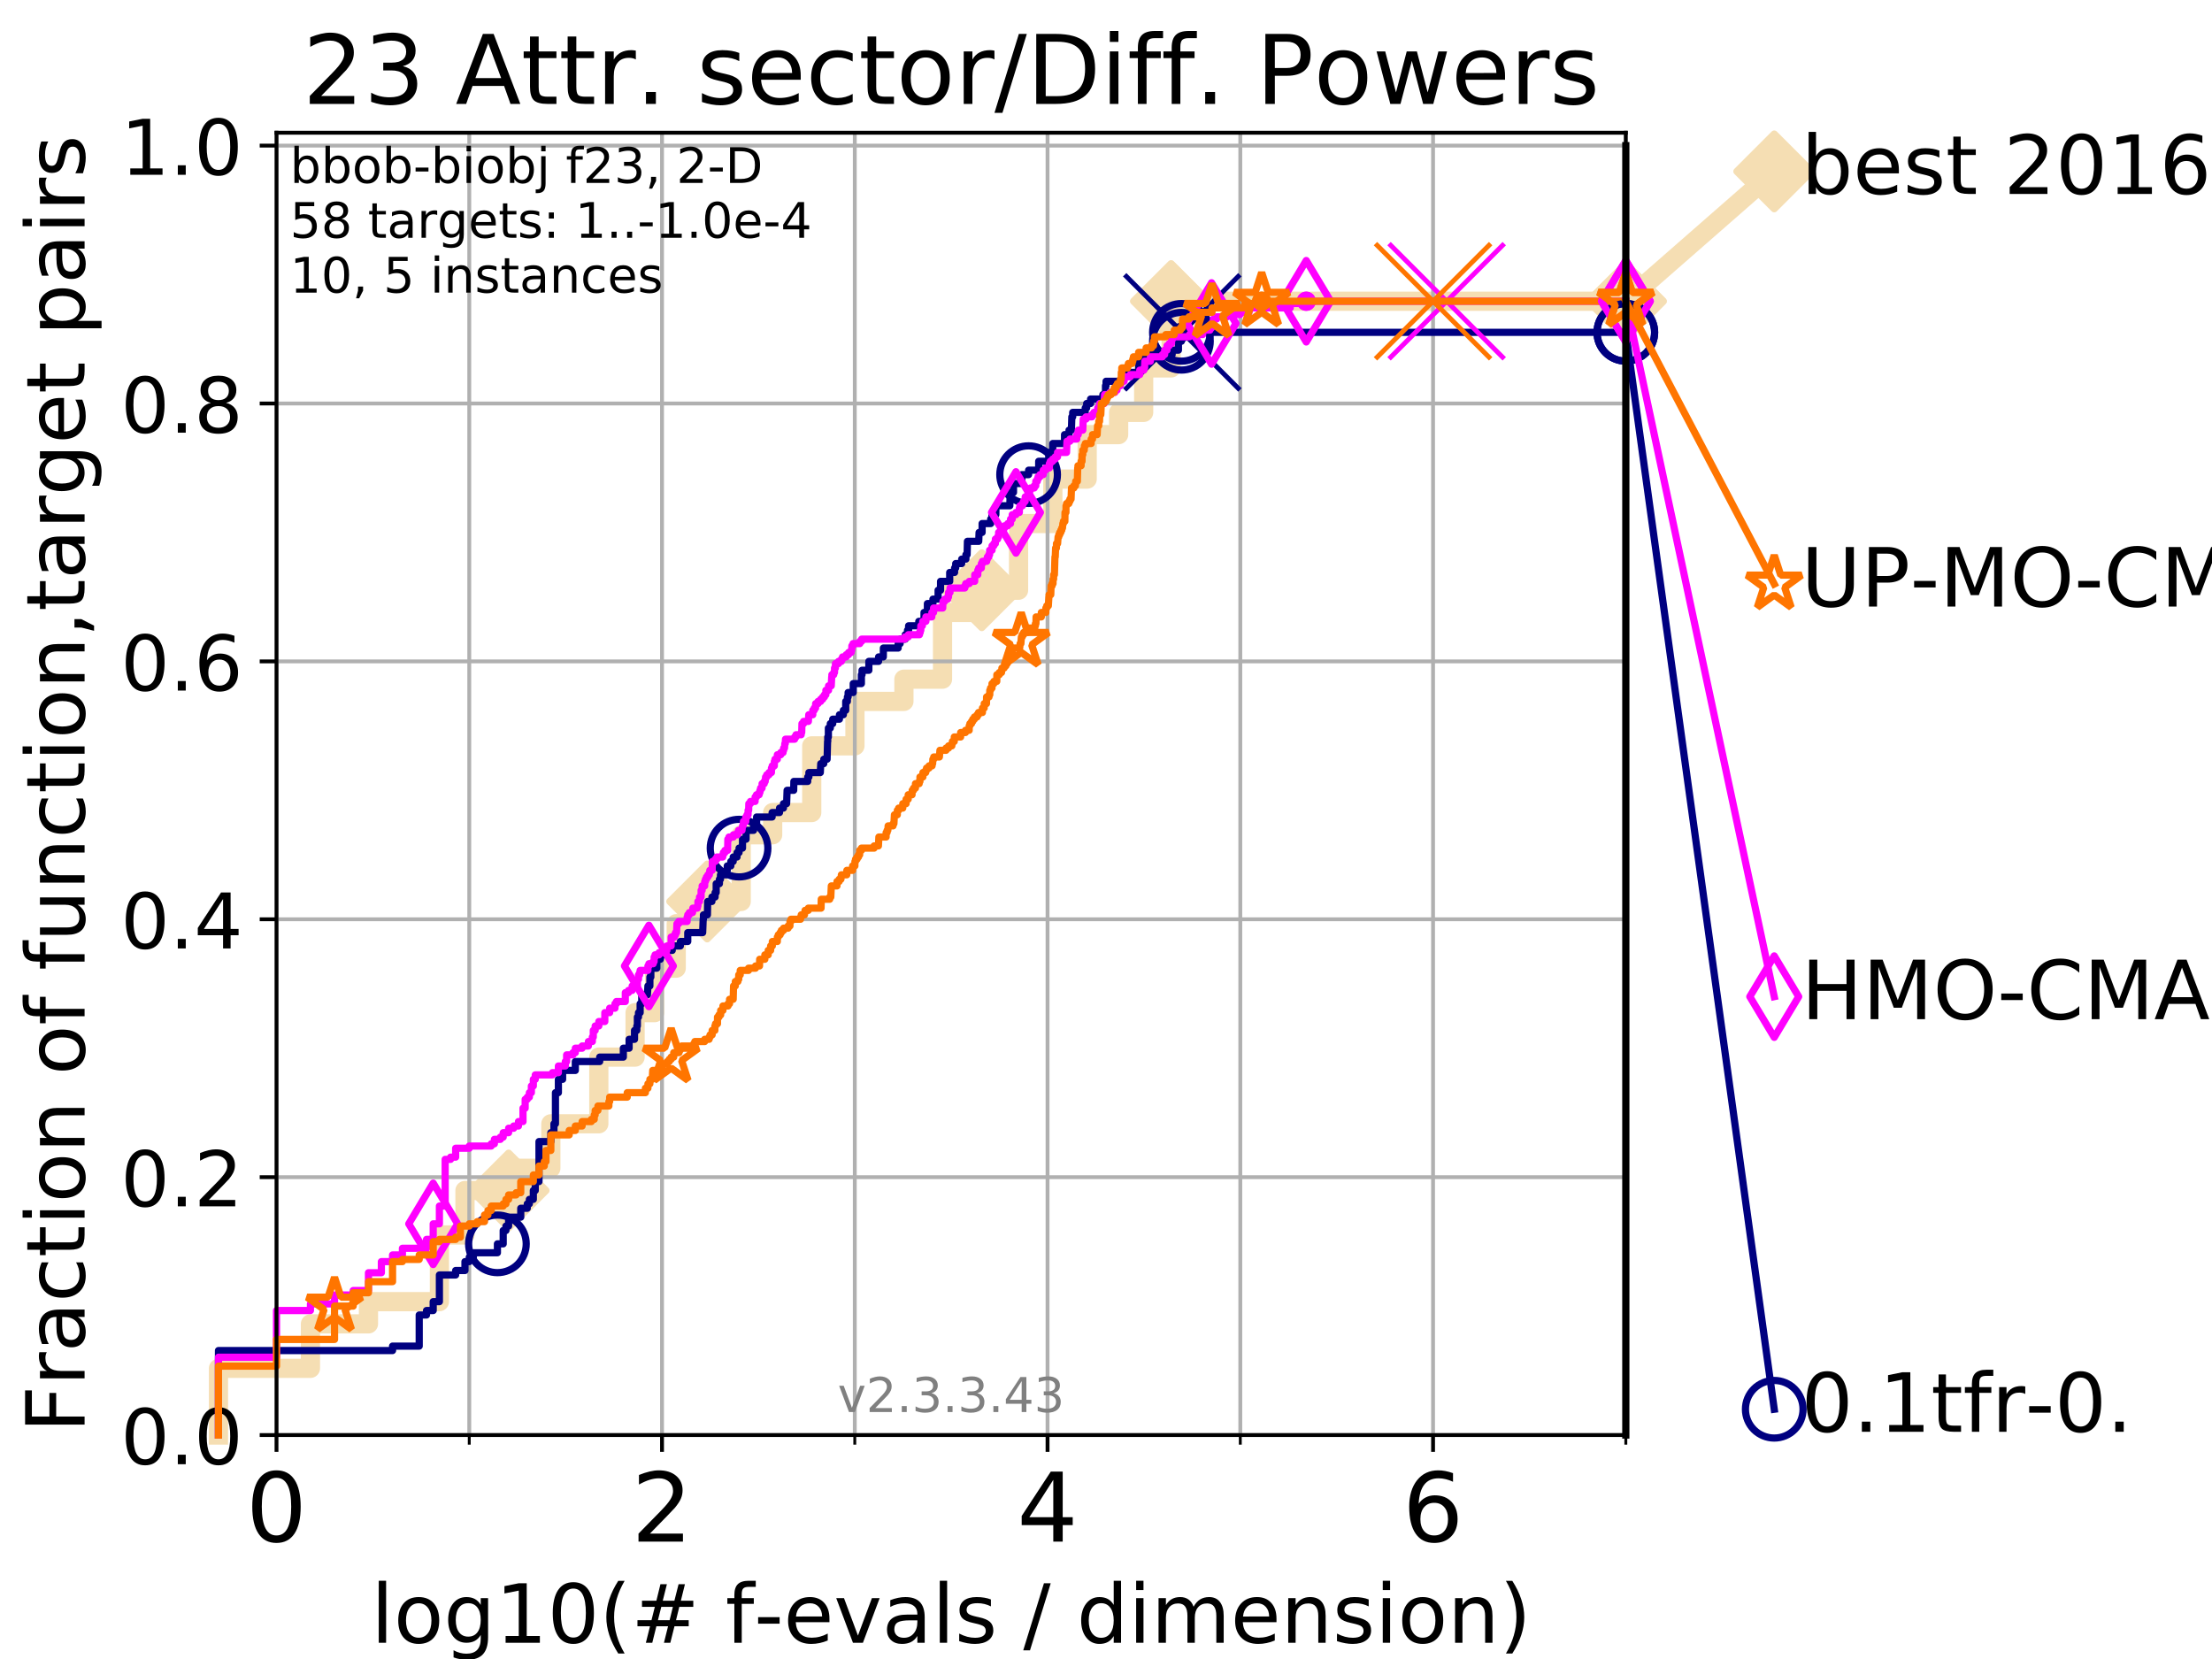 <?xml version="1.0" encoding="utf-8" standalone="no"?>
<!DOCTYPE svg PUBLIC "-//W3C//DTD SVG 1.1//EN"
  "http://www.w3.org/Graphics/SVG/1.1/DTD/svg11.dtd">
<!-- Created with matplotlib (https://matplotlib.org/) -->
<svg height="345.6pt" version="1.1" viewBox="0 0 460.8 345.6" width="460.8pt" xmlns="http://www.w3.org/2000/svg" xmlns:xlink="http://www.w3.org/1999/xlink">
 <defs>
  <style type="text/css">
*{stroke-linecap:butt;stroke-linejoin:round;}
  </style>
 </defs>
 <g id="figure_1">
  <g id="patch_1">
   <path d="M 0 345.6 
L 460.8 345.6 
L 460.8 0 
L 0 0 
z
" style="fill:#ffffff;"/>
  </g>
  <g id="axes_1">
   <g id="patch_2">
    <path d="M 57.6 298.944 
L 338.688 298.944 
L 338.688 27.648 
L 57.6 27.648 
z
" style="fill:#ffffff;"/>
   </g>
   <g id="line2d_1">
    <path d="M 45.512 298.944 
L 45.512 285.05 
L 64.671 285.05 
L 64.671 275.788 
L 76.759 275.788 
L 76.759 271.157 
L 91.535 271.157 
L 91.535 257.263 
L 96.861 257.263 
L 96.861 248.001 
L 105.952 248.001 
L 105.952 243.37 
L 114.751 243.37 
L 114.751 234.107 
L 124.744 234.107 
L 124.744 220.214 
L 132.303 220.214 
L 132.303 210.951 
L 136.362 210.951 
L 136.362 201.689 
L 140.871 201.689 
L 140.871 192.426 
L 147.318 192.426 
L 147.318 187.795 
L 154.406 187.795 
L 154.406 173.901 
L 160.961 173.901 
L 160.961 169.27 
L 169.1 169.27 
L 169.1 155.377 
L 178.101 155.377 
L 178.101 146.114 
L 188.302 146.114 
L 188.302 141.483 
L 196.346 141.483 
L 196.346 127.589 
L 204.52 127.589 
L 204.52 122.958 
L 212.185 122.958 
L 212.185 109.065 
L 219.327 109.065 
L 219.327 99.802 
L 226.478 99.802 
L 226.478 90.54 
L 233.033 90.54 
L 233.033 85.909 
L 238.247 85.909 
L 238.247 76.646 
L 243.968 76.646 
L 243.968 62.753 
L 338.688 62.753 
" style="fill:none;stroke:#f5deb3;stroke-linecap:square;stroke-width:4;"/>
   </g>
   <g id="line2d_2">
    <defs>
     <path d="M 0 7.778 
L 7.778 0 
L 0 -7.778 
L -7.778 0 
z
" id="m9ad219ac59" style="stroke:#f5deb3;stroke-linejoin:miter;stroke-width:1.5;"/>
    </defs>
    <g>
     <use style="fill:#f5deb3;stroke:#f5deb3;stroke-linejoin:miter;stroke-width:1.5;" x="105.952" xlink:href="#m9ad219ac59" y="248.001"/>
     <use style="fill:#f5deb3;stroke:#f5deb3;stroke-linejoin:miter;stroke-width:1.5;" x="147.318" xlink:href="#m9ad219ac59" y="187.795"/>
     <use style="fill:#f5deb3;stroke:#f5deb3;stroke-linejoin:miter;stroke-width:1.5;" x="204.52" xlink:href="#m9ad219ac59" y="122.958"/>
     <use style="fill:#f5deb3;stroke:#f5deb3;stroke-linejoin:miter;stroke-width:1.5;" x="243.968" xlink:href="#m9ad219ac59" y="62.753"/>
     <use style="fill:#f5deb3;stroke:#f5deb3;stroke-linejoin:miter;stroke-width:1.5;" x="243.968" xlink:href="#m9ad219ac59" y="62.753"/>
     <use style="fill:#f5deb3;stroke:#f5deb3;stroke-linejoin:miter;stroke-width:1.5;" x="338.688" xlink:href="#m9ad219ac59" y="62.753"/>
    </g>
   </g>
   <g id="line2d_3">
    <path style="fill:none;stroke:#f5deb3;stroke-linecap:square;stroke-width:4;"/>
    <g/>
   </g>
   <g id="line2d_4">
    <path d="M 338.688 62.753 
L 369.608 35.706 
" style="fill:none;stroke:#f5deb3;stroke-linecap:square;stroke-width:4;"/>
    <g>
     <use style="fill:#f5deb3;stroke:#f5deb3;stroke-linejoin:miter;stroke-width:1.5;" x="338.688" xlink:href="#m9ad219ac59" y="62.753"/>
     <use style="fill:#f5deb3;stroke:#f5deb3;stroke-linejoin:miter;stroke-width:1.5;" x="369.608" xlink:href="#m9ad219ac59" y="35.706"/>
    </g>
   </g>
   <g id="matplotlib.axis_1">
    <g id="xtick_1">
     <g id="line2d_5">
      <path clip-path="url(#pb1f2c7e7a8)" d="M 57.6 298.944 
L 57.6 27.648 
" style="fill:none;stroke:#b0b0b0;stroke-linecap:square;stroke-width:0.8;"/>
     </g>
     <g id="line2d_6">
      <defs>
       <path d="M 0 0 
L 0 3.5 
" id="m62095fefbd" style="stroke:#000000;stroke-width:0.8;"/>
      </defs>
      <g>
       <use style="stroke:#000000;stroke-width:0.8;" x="57.6" xlink:href="#m62095fefbd" y="298.944"/>
      </g>
     </g>
     <g id="text_1">
      <!-- 0 -->
      <defs>
       <path d="M 31.781 66.406 
Q 24.172 66.406 20.328 58.906 
Q 16.5 51.422 16.5 36.375 
Q 16.5 21.391 20.328 13.891 
Q 24.172 6.391 31.781 6.391 
Q 39.453 6.391 43.281 13.891 
Q 47.125 21.391 47.125 36.375 
Q 47.125 51.422 43.281 58.906 
Q 39.453 66.406 31.781 66.406 
z
M 31.781 74.219 
Q 44.047 74.219 50.516 64.516 
Q 56.984 54.828 56.984 36.375 
Q 56.984 17.969 50.516 8.266 
Q 44.047 -1.422 31.781 -1.422 
Q 19.531 -1.422 13.062 8.266 
Q 6.594 17.969 6.594 36.375 
Q 6.594 54.828 13.062 64.516 
Q 19.531 74.219 31.781 74.219 
z
" id="DejaVuSans-48"/>
      </defs>
      <g transform="translate(51.237 321.141)scale(0.2 -0.2)">
       <use xlink:href="#DejaVuSans-48"/>
      </g>
     </g>
    </g>
    <g id="xtick_2">
     <g id="line2d_7">
      <path clip-path="url(#pb1f2c7e7a8)" d="M 137.911 298.944 
L 137.911 27.648 
" style="fill:none;stroke:#b0b0b0;stroke-linecap:square;stroke-width:0.8;"/>
     </g>
     <g id="line2d_8">
      <g>
       <use style="stroke:#000000;stroke-width:0.8;" x="137.911" xlink:href="#m62095fefbd" y="298.944"/>
      </g>
     </g>
     <g id="text_2">
      <!-- 2 -->
      <defs>
       <path d="M 19.188 8.297 
L 53.609 8.297 
L 53.609 0 
L 7.328 0 
L 7.328 8.297 
Q 12.938 14.109 22.625 23.891 
Q 32.328 33.688 34.812 36.531 
Q 39.547 41.844 41.422 45.531 
Q 43.312 49.219 43.312 52.781 
Q 43.312 58.594 39.234 62.25 
Q 35.156 65.922 28.609 65.922 
Q 23.969 65.922 18.812 64.312 
Q 13.672 62.703 7.812 59.422 
L 7.812 69.391 
Q 13.766 71.781 18.938 73 
Q 24.125 74.219 28.422 74.219 
Q 39.75 74.219 46.484 68.547 
Q 53.219 62.891 53.219 53.422 
Q 53.219 48.922 51.531 44.891 
Q 49.859 40.875 45.406 35.406 
Q 44.188 33.984 37.641 27.219 
Q 31.109 20.453 19.188 8.297 
z
" id="DejaVuSans-50"/>
      </defs>
      <g transform="translate(131.548 321.141)scale(0.2 -0.2)">
       <use xlink:href="#DejaVuSans-50"/>
      </g>
     </g>
    </g>
    <g id="xtick_3">
     <g id="line2d_9">
      <path clip-path="url(#pb1f2c7e7a8)" d="M 218.222 298.944 
L 218.222 27.648 
" style="fill:none;stroke:#b0b0b0;stroke-linecap:square;stroke-width:0.8;"/>
     </g>
     <g id="line2d_10">
      <g>
       <use style="stroke:#000000;stroke-width:0.8;" x="218.222" xlink:href="#m62095fefbd" y="298.944"/>
      </g>
     </g>
     <g id="text_3">
      <!-- 4 -->
      <defs>
       <path d="M 37.797 64.312 
L 12.891 25.391 
L 37.797 25.391 
z
M 35.203 72.906 
L 47.609 72.906 
L 47.609 25.391 
L 58.016 25.391 
L 58.016 17.188 
L 47.609 17.188 
L 47.609 0 
L 37.797 0 
L 37.797 17.188 
L 4.891 17.188 
L 4.891 26.703 
z
" id="DejaVuSans-52"/>
      </defs>
      <g transform="translate(211.859 321.141)scale(0.2 -0.2)">
       <use xlink:href="#DejaVuSans-52"/>
      </g>
     </g>
    </g>
    <g id="xtick_4">
     <g id="line2d_11">
      <path clip-path="url(#pb1f2c7e7a8)" d="M 298.533 298.944 
L 298.533 27.648 
" style="fill:none;stroke:#b0b0b0;stroke-linecap:square;stroke-width:0.8;"/>
     </g>
     <g id="line2d_12">
      <g>
       <use style="stroke:#000000;stroke-width:0.8;" x="298.533" xlink:href="#m62095fefbd" y="298.944"/>
      </g>
     </g>
     <g id="text_4">
      <!-- 6 -->
      <defs>
       <path d="M 33.016 40.375 
Q 26.375 40.375 22.484 35.828 
Q 18.609 31.297 18.609 23.391 
Q 18.609 15.531 22.484 10.953 
Q 26.375 6.391 33.016 6.391 
Q 39.656 6.391 43.531 10.953 
Q 47.406 15.531 47.406 23.391 
Q 47.406 31.297 43.531 35.828 
Q 39.656 40.375 33.016 40.375 
z
M 52.594 71.297 
L 52.594 62.312 
Q 48.875 64.062 45.094 64.984 
Q 41.312 65.922 37.594 65.922 
Q 27.828 65.922 22.672 59.328 
Q 17.531 52.734 16.797 39.406 
Q 19.672 43.656 24.016 45.922 
Q 28.375 48.188 33.594 48.188 
Q 44.578 48.188 50.953 41.516 
Q 57.328 34.859 57.328 23.391 
Q 57.328 12.156 50.688 5.359 
Q 44.047 -1.422 33.016 -1.422 
Q 20.359 -1.422 13.672 8.266 
Q 6.984 17.969 6.984 36.375 
Q 6.984 53.656 15.188 63.938 
Q 23.391 74.219 37.203 74.219 
Q 40.922 74.219 44.703 73.484 
Q 48.484 72.75 52.594 71.297 
z
" id="DejaVuSans-54"/>
      </defs>
      <g transform="translate(292.17 321.141)scale(0.2 -0.2)">
       <use xlink:href="#DejaVuSans-54"/>
      </g>
     </g>
    </g>
    <g id="xtick_5">
     <g id="line2d_13">
      <path clip-path="url(#pb1f2c7e7a8)" d="M 97.755 298.944 
L 97.755 27.648 
" style="fill:none;stroke:#b0b0b0;stroke-linecap:square;stroke-width:0.8;"/>
     </g>
     <g id="line2d_14">
      <defs>
       <path d="M 0 0 
L 0 2 
" id="mcc69998767" style="stroke:#000000;stroke-width:0.6;"/>
      </defs>
      <g>
       <use style="stroke:#000000;stroke-width:0.6;" x="97.755" xlink:href="#mcc69998767" y="298.944"/>
      </g>
     </g>
    </g>
    <g id="xtick_6">
     <g id="line2d_15">
      <path clip-path="url(#pb1f2c7e7a8)" d="M 178.066 298.944 
L 178.066 27.648 
" style="fill:none;stroke:#b0b0b0;stroke-linecap:square;stroke-width:0.8;"/>
     </g>
     <g id="line2d_16">
      <g>
       <use style="stroke:#000000;stroke-width:0.6;" x="178.066" xlink:href="#mcc69998767" y="298.944"/>
      </g>
     </g>
    </g>
    <g id="xtick_7">
     <g id="line2d_17">
      <path clip-path="url(#pb1f2c7e7a8)" d="M 258.377 298.944 
L 258.377 27.648 
" style="fill:none;stroke:#b0b0b0;stroke-linecap:square;stroke-width:0.8;"/>
     </g>
     <g id="line2d_18">
      <g>
       <use style="stroke:#000000;stroke-width:0.6;" x="258.377" xlink:href="#mcc69998767" y="298.944"/>
      </g>
     </g>
    </g>
    <g id="xtick_8">
     <g id="line2d_19">
      <path clip-path="url(#pb1f2c7e7a8)" d="M 338.688 298.944 
L 338.688 27.648 
" style="fill:none;stroke:#b0b0b0;stroke-linecap:square;stroke-width:0.8;"/>
     </g>
     <g id="line2d_20">
      <g>
       <use style="stroke:#000000;stroke-width:0.6;" x="338.688" xlink:href="#mcc69998767" y="298.944"/>
      </g>
     </g>
    </g>
    <g id="text_5">
     <!-- log10(# f-evals / dimension) -->
     <defs>
      <path d="M 9.422 75.984 
L 18.406 75.984 
L 18.406 0 
L 9.422 0 
z
" id="DejaVuSans-108"/>
      <path d="M 30.609 48.391 
Q 23.391 48.391 19.188 42.75 
Q 14.984 37.109 14.984 27.297 
Q 14.984 17.484 19.156 11.844 
Q 23.344 6.203 30.609 6.203 
Q 37.797 6.203 41.984 11.859 
Q 46.188 17.531 46.188 27.297 
Q 46.188 37.016 41.984 42.703 
Q 37.797 48.391 30.609 48.391 
z
M 30.609 56 
Q 42.328 56 49.016 48.375 
Q 55.719 40.766 55.719 27.297 
Q 55.719 13.875 49.016 6.219 
Q 42.328 -1.422 30.609 -1.422 
Q 18.844 -1.422 12.172 6.219 
Q 5.516 13.875 5.516 27.297 
Q 5.516 40.766 12.172 48.375 
Q 18.844 56 30.609 56 
z
" id="DejaVuSans-111"/>
      <path d="M 45.406 27.984 
Q 45.406 37.75 41.375 43.109 
Q 37.359 48.484 30.078 48.484 
Q 22.859 48.484 18.828 43.109 
Q 14.797 37.75 14.797 27.984 
Q 14.797 18.266 18.828 12.891 
Q 22.859 7.516 30.078 7.516 
Q 37.359 7.516 41.375 12.891 
Q 45.406 18.266 45.406 27.984 
z
M 54.391 6.781 
Q 54.391 -7.172 48.188 -13.984 
Q 42 -20.797 29.203 -20.797 
Q 24.469 -20.797 20.266 -20.094 
Q 16.062 -19.391 12.109 -17.922 
L 12.109 -9.188 
Q 16.062 -11.328 19.922 -12.344 
Q 23.781 -13.375 27.781 -13.375 
Q 36.625 -13.375 41.016 -8.766 
Q 45.406 -4.156 45.406 5.172 
L 45.406 9.625 
Q 42.625 4.781 38.281 2.391 
Q 33.938 0 27.875 0 
Q 17.828 0 11.672 7.656 
Q 5.516 15.328 5.516 27.984 
Q 5.516 40.672 11.672 48.328 
Q 17.828 56 27.875 56 
Q 33.938 56 38.281 53.609 
Q 42.625 51.219 45.406 46.391 
L 45.406 54.688 
L 54.391 54.688 
z
" id="DejaVuSans-103"/>
      <path d="M 12.406 8.297 
L 28.516 8.297 
L 28.516 63.922 
L 10.984 60.406 
L 10.984 69.391 
L 28.422 72.906 
L 38.281 72.906 
L 38.281 8.297 
L 54.391 8.297 
L 54.391 0 
L 12.406 0 
z
" id="DejaVuSans-49"/>
      <path d="M 31 75.875 
Q 24.469 64.656 21.281 53.656 
Q 18.109 42.672 18.109 31.391 
Q 18.109 20.125 21.312 9.062 
Q 24.516 -2 31 -13.188 
L 23.188 -13.188 
Q 15.875 -1.703 12.234 9.375 
Q 8.594 20.453 8.594 31.391 
Q 8.594 42.281 12.203 53.312 
Q 15.828 64.359 23.188 75.875 
z
" id="DejaVuSans-40"/>
      <path d="M 51.125 44 
L 36.922 44 
L 32.812 27.688 
L 47.125 27.688 
z
M 43.797 71.781 
L 38.719 51.516 
L 52.984 51.516 
L 58.109 71.781 
L 65.922 71.781 
L 60.891 51.516 
L 76.125 51.516 
L 76.125 44 
L 58.984 44 
L 54.984 27.688 
L 70.516 27.688 
L 70.516 20.219 
L 53.078 20.219 
L 48 0 
L 40.188 0 
L 45.219 20.219 
L 30.906 20.219 
L 25.875 0 
L 18.016 0 
L 23.094 20.219 
L 7.719 20.219 
L 7.719 27.688 
L 24.906 27.688 
L 29 44 
L 13.281 44 
L 13.281 51.516 
L 30.906 51.516 
L 35.891 71.781 
z
" id="DejaVuSans-35"/>
      <path id="DejaVuSans-32"/>
      <path d="M 37.109 75.984 
L 37.109 68.5 
L 28.516 68.5 
Q 23.688 68.5 21.797 66.547 
Q 19.922 64.594 19.922 59.516 
L 19.922 54.688 
L 34.719 54.688 
L 34.719 47.703 
L 19.922 47.703 
L 19.922 0 
L 10.891 0 
L 10.891 47.703 
L 2.297 47.703 
L 2.297 54.688 
L 10.891 54.688 
L 10.891 58.5 
Q 10.891 67.625 15.141 71.797 
Q 19.391 75.984 28.609 75.984 
z
" id="DejaVuSans-102"/>
      <path d="M 4.891 31.391 
L 31.203 31.391 
L 31.203 23.391 
L 4.891 23.391 
z
" id="DejaVuSans-45"/>
      <path d="M 56.203 29.594 
L 56.203 25.203 
L 14.891 25.203 
Q 15.484 15.922 20.484 11.062 
Q 25.484 6.203 34.422 6.203 
Q 39.594 6.203 44.453 7.469 
Q 49.312 8.734 54.109 11.281 
L 54.109 2.781 
Q 49.266 0.734 44.188 -0.344 
Q 39.109 -1.422 33.891 -1.422 
Q 20.797 -1.422 13.156 6.188 
Q 5.516 13.812 5.516 26.812 
Q 5.516 40.234 12.766 48.109 
Q 20.016 56 32.328 56 
Q 43.359 56 49.781 48.891 
Q 56.203 41.797 56.203 29.594 
z
M 47.219 32.234 
Q 47.125 39.594 43.094 43.984 
Q 39.062 48.391 32.422 48.391 
Q 24.906 48.391 20.391 44.141 
Q 15.875 39.891 15.188 32.172 
z
" id="DejaVuSans-101"/>
      <path d="M 2.984 54.688 
L 12.5 54.688 
L 29.594 8.797 
L 46.688 54.688 
L 56.203 54.688 
L 35.688 0 
L 23.484 0 
z
" id="DejaVuSans-118"/>
      <path d="M 34.281 27.484 
Q 23.391 27.484 19.188 25 
Q 14.984 22.516 14.984 16.5 
Q 14.984 11.719 18.141 8.906 
Q 21.297 6.109 26.703 6.109 
Q 34.188 6.109 38.703 11.406 
Q 43.219 16.703 43.219 25.484 
L 43.219 27.484 
z
M 52.203 31.203 
L 52.203 0 
L 43.219 0 
L 43.219 8.297 
Q 40.141 3.328 35.547 0.953 
Q 30.953 -1.422 24.312 -1.422 
Q 15.922 -1.422 10.953 3.297 
Q 6 8.016 6 15.922 
Q 6 25.141 12.172 29.828 
Q 18.359 34.516 30.609 34.516 
L 43.219 34.516 
L 43.219 35.406 
Q 43.219 41.609 39.141 45 
Q 35.062 48.391 27.688 48.391 
Q 23 48.391 18.547 47.266 
Q 14.109 46.141 10.016 43.891 
L 10.016 52.203 
Q 14.938 54.109 19.578 55.047 
Q 24.219 56 28.609 56 
Q 40.484 56 46.344 49.844 
Q 52.203 43.703 52.203 31.203 
z
" id="DejaVuSans-97"/>
      <path d="M 44.281 53.078 
L 44.281 44.578 
Q 40.484 46.531 36.375 47.5 
Q 32.281 48.484 27.875 48.484 
Q 21.188 48.484 17.844 46.438 
Q 14.5 44.391 14.5 40.281 
Q 14.5 37.156 16.891 35.375 
Q 19.281 33.594 26.516 31.984 
L 29.594 31.297 
Q 39.156 29.25 43.188 25.516 
Q 47.219 21.781 47.219 15.094 
Q 47.219 7.469 41.188 3.016 
Q 35.156 -1.422 24.609 -1.422 
Q 20.219 -1.422 15.453 -0.562 
Q 10.688 0.297 5.422 2 
L 5.422 11.281 
Q 10.406 8.688 15.234 7.391 
Q 20.062 6.109 24.812 6.109 
Q 31.156 6.109 34.562 8.281 
Q 37.984 10.453 37.984 14.406 
Q 37.984 18.062 35.516 20.016 
Q 33.062 21.969 24.703 23.781 
L 21.578 24.516 
Q 13.234 26.266 9.516 29.906 
Q 5.812 33.547 5.812 39.891 
Q 5.812 47.609 11.281 51.797 
Q 16.75 56 26.812 56 
Q 31.781 56 36.172 55.266 
Q 40.578 54.547 44.281 53.078 
z
" id="DejaVuSans-115"/>
      <path d="M 25.391 72.906 
L 33.688 72.906 
L 8.297 -9.281 
L 0 -9.281 
z
" id="DejaVuSans-47"/>
      <path d="M 45.406 46.391 
L 45.406 75.984 
L 54.391 75.984 
L 54.391 0 
L 45.406 0 
L 45.406 8.203 
Q 42.578 3.328 38.25 0.953 
Q 33.938 -1.422 27.875 -1.422 
Q 17.969 -1.422 11.734 6.484 
Q 5.516 14.406 5.516 27.297 
Q 5.516 40.188 11.734 48.094 
Q 17.969 56 27.875 56 
Q 33.938 56 38.25 53.625 
Q 42.578 51.266 45.406 46.391 
z
M 14.797 27.297 
Q 14.797 17.391 18.875 11.75 
Q 22.953 6.109 30.078 6.109 
Q 37.203 6.109 41.297 11.75 
Q 45.406 17.391 45.406 27.297 
Q 45.406 37.203 41.297 42.844 
Q 37.203 48.484 30.078 48.484 
Q 22.953 48.484 18.875 42.844 
Q 14.797 37.203 14.797 27.297 
z
" id="DejaVuSans-100"/>
      <path d="M 9.422 54.688 
L 18.406 54.688 
L 18.406 0 
L 9.422 0 
z
M 9.422 75.984 
L 18.406 75.984 
L 18.406 64.594 
L 9.422 64.594 
z
" id="DejaVuSans-105"/>
      <path d="M 52 44.188 
Q 55.375 50.25 60.062 53.125 
Q 64.75 56 71.094 56 
Q 79.641 56 84.281 50.016 
Q 88.922 44.047 88.922 33.016 
L 88.922 0 
L 79.891 0 
L 79.891 32.719 
Q 79.891 40.578 77.094 44.375 
Q 74.312 48.188 68.609 48.188 
Q 61.625 48.188 57.562 43.547 
Q 53.516 38.922 53.516 30.906 
L 53.516 0 
L 44.484 0 
L 44.484 32.719 
Q 44.484 40.625 41.703 44.406 
Q 38.922 48.188 33.109 48.188 
Q 26.219 48.188 22.156 43.531 
Q 18.109 38.875 18.109 30.906 
L 18.109 0 
L 9.078 0 
L 9.078 54.688 
L 18.109 54.688 
L 18.109 46.188 
Q 21.188 51.219 25.484 53.609 
Q 29.781 56 35.688 56 
Q 41.656 56 45.828 52.969 
Q 50 49.953 52 44.188 
z
" id="DejaVuSans-109"/>
      <path d="M 54.891 33.016 
L 54.891 0 
L 45.906 0 
L 45.906 32.719 
Q 45.906 40.484 42.875 44.328 
Q 39.844 48.188 33.797 48.188 
Q 26.516 48.188 22.312 43.547 
Q 18.109 38.922 18.109 30.906 
L 18.109 0 
L 9.078 0 
L 9.078 54.688 
L 18.109 54.688 
L 18.109 46.188 
Q 21.344 51.125 25.703 53.562 
Q 30.078 56 35.797 56 
Q 45.219 56 50.047 50.172 
Q 54.891 44.344 54.891 33.016 
z
" id="DejaVuSans-110"/>
      <path d="M 8.016 75.875 
L 15.828 75.875 
Q 23.141 64.359 26.781 53.312 
Q 30.422 42.281 30.422 31.391 
Q 30.422 20.453 26.781 9.375 
Q 23.141 -1.703 15.828 -13.188 
L 8.016 -13.188 
Q 14.5 -2 17.703 9.062 
Q 20.906 20.125 20.906 31.391 
Q 20.906 42.672 17.703 53.656 
Q 14.5 64.656 8.016 75.875 
z
" id="DejaVuSans-41"/>
     </defs>
     <g transform="translate(77.303 342.218)scale(0.17 -0.17)">
      <use xlink:href="#DejaVuSans-108"/>
      <use x="27.783" xlink:href="#DejaVuSans-111"/>
      <use x="88.965" xlink:href="#DejaVuSans-103"/>
      <use x="152.441" xlink:href="#DejaVuSans-49"/>
      <use x="216.064" xlink:href="#DejaVuSans-48"/>
      <use x="279.688" xlink:href="#DejaVuSans-40"/>
      <use x="318.701" xlink:href="#DejaVuSans-35"/>
      <use x="402.49" xlink:href="#DejaVuSans-32"/>
      <use x="434.277" xlink:href="#DejaVuSans-102"/>
      <use x="469.404" xlink:href="#DejaVuSans-45"/>
      <use x="505.488" xlink:href="#DejaVuSans-101"/>
      <use x="567.012" xlink:href="#DejaVuSans-118"/>
      <use x="626.191" xlink:href="#DejaVuSans-97"/>
      <use x="687.471" xlink:href="#DejaVuSans-108"/>
      <use x="715.254" xlink:href="#DejaVuSans-115"/>
      <use x="767.354" xlink:href="#DejaVuSans-32"/>
      <use x="799.141" xlink:href="#DejaVuSans-47"/>
      <use x="832.832" xlink:href="#DejaVuSans-32"/>
      <use x="864.619" xlink:href="#DejaVuSans-100"/>
      <use x="928.096" xlink:href="#DejaVuSans-105"/>
      <use x="955.879" xlink:href="#DejaVuSans-109"/>
      <use x="1053.291" xlink:href="#DejaVuSans-101"/>
      <use x="1114.814" xlink:href="#DejaVuSans-110"/>
      <use x="1178.193" xlink:href="#DejaVuSans-115"/>
      <use x="1230.293" xlink:href="#DejaVuSans-105"/>
      <use x="1258.076" xlink:href="#DejaVuSans-111"/>
      <use x="1319.258" xlink:href="#DejaVuSans-110"/>
      <use x="1382.637" xlink:href="#DejaVuSans-41"/>
     </g>
    </g>
   </g>
   <g id="matplotlib.axis_2">
    <g id="ytick_1">
     <g id="line2d_21">
      <path clip-path="url(#pb1f2c7e7a8)" d="M 57.6 298.944 
L 338.688 298.944 
" style="fill:none;stroke:#b0b0b0;stroke-linecap:square;stroke-width:0.8;"/>
     </g>
     <g id="line2d_22">
      <defs>
       <path d="M 0 0 
L -3.5 0 
" id="m2864931945" style="stroke:#000000;stroke-width:0.8;"/>
      </defs>
      <g>
       <use style="stroke:#000000;stroke-width:0.8;" x="57.6" xlink:href="#m2864931945" y="298.944"/>
      </g>
     </g>
     <g id="text_6">
      <!-- 0.0 -->
      <defs>
       <path d="M 10.688 12.406 
L 21 12.406 
L 21 0 
L 10.688 0 
z
" id="DejaVuSans-46"/>
      </defs>
      <g transform="translate(25.155 305.023)scale(0.16 -0.16)">
       <use xlink:href="#DejaVuSans-48"/>
       <use x="63.623" xlink:href="#DejaVuSans-46"/>
       <use x="95.41" xlink:href="#DejaVuSans-48"/>
      </g>
     </g>
    </g>
    <g id="ytick_2">
     <g id="line2d_23">
      <path clip-path="url(#pb1f2c7e7a8)" d="M 57.6 245.222 
L 338.688 245.222 
" style="fill:none;stroke:#b0b0b0;stroke-linecap:square;stroke-width:0.8;"/>
     </g>
     <g id="line2d_24">
      <g>
       <use style="stroke:#000000;stroke-width:0.8;" x="57.6" xlink:href="#m2864931945" y="245.222"/>
      </g>
     </g>
     <g id="text_7">
      <!-- 0.2 -->
      <g transform="translate(25.155 251.301)scale(0.16 -0.16)">
       <use xlink:href="#DejaVuSans-48"/>
       <use x="63.623" xlink:href="#DejaVuSans-46"/>
       <use x="95.41" xlink:href="#DejaVuSans-50"/>
      </g>
     </g>
    </g>
    <g id="ytick_3">
     <g id="line2d_25">
      <path clip-path="url(#pb1f2c7e7a8)" d="M 57.6 191.5 
L 338.688 191.5 
" style="fill:none;stroke:#b0b0b0;stroke-linecap:square;stroke-width:0.8;"/>
     </g>
     <g id="line2d_26">
      <g>
       <use style="stroke:#000000;stroke-width:0.8;" x="57.6" xlink:href="#m2864931945" y="191.5"/>
      </g>
     </g>
     <g id="text_8">
      <!-- 0.4 -->
      <g transform="translate(25.155 197.579)scale(0.16 -0.16)">
       <use xlink:href="#DejaVuSans-48"/>
       <use x="63.623" xlink:href="#DejaVuSans-46"/>
       <use x="95.41" xlink:href="#DejaVuSans-52"/>
      </g>
     </g>
    </g>
    <g id="ytick_4">
     <g id="line2d_27">
      <path clip-path="url(#pb1f2c7e7a8)" d="M 57.6 137.778 
L 338.688 137.778 
" style="fill:none;stroke:#b0b0b0;stroke-linecap:square;stroke-width:0.8;"/>
     </g>
     <g id="line2d_28">
      <g>
       <use style="stroke:#000000;stroke-width:0.8;" x="57.6" xlink:href="#m2864931945" y="137.778"/>
      </g>
     </g>
     <g id="text_9">
      <!-- 0.6 -->
      <g transform="translate(25.155 143.857)scale(0.16 -0.16)">
       <use xlink:href="#DejaVuSans-48"/>
       <use x="63.623" xlink:href="#DejaVuSans-46"/>
       <use x="95.41" xlink:href="#DejaVuSans-54"/>
      </g>
     </g>
    </g>
    <g id="ytick_5">
     <g id="line2d_29">
      <path clip-path="url(#pb1f2c7e7a8)" d="M 57.6 84.056 
L 338.688 84.056 
" style="fill:none;stroke:#b0b0b0;stroke-linecap:square;stroke-width:0.8;"/>
     </g>
     <g id="line2d_30">
      <g>
       <use style="stroke:#000000;stroke-width:0.8;" x="57.6" xlink:href="#m2864931945" y="84.056"/>
      </g>
     </g>
     <g id="text_10">
      <!-- 0.8 -->
      <defs>
       <path d="M 31.781 34.625 
Q 24.75 34.625 20.719 30.859 
Q 16.703 27.094 16.703 20.516 
Q 16.703 13.922 20.719 10.156 
Q 24.75 6.391 31.781 6.391 
Q 38.812 6.391 42.859 10.172 
Q 46.922 13.969 46.922 20.516 
Q 46.922 27.094 42.891 30.859 
Q 38.875 34.625 31.781 34.625 
z
M 21.922 38.812 
Q 15.578 40.375 12.031 44.719 
Q 8.5 49.078 8.5 55.328 
Q 8.5 64.062 14.719 69.141 
Q 20.953 74.219 31.781 74.219 
Q 42.672 74.219 48.875 69.141 
Q 55.078 64.062 55.078 55.328 
Q 55.078 49.078 51.531 44.719 
Q 48 40.375 41.703 38.812 
Q 48.828 37.156 52.797 32.312 
Q 56.781 27.484 56.781 20.516 
Q 56.781 9.906 50.312 4.234 
Q 43.844 -1.422 31.781 -1.422 
Q 19.734 -1.422 13.25 4.234 
Q 6.781 9.906 6.781 20.516 
Q 6.781 27.484 10.781 32.312 
Q 14.797 37.156 21.922 38.812 
z
M 18.312 54.391 
Q 18.312 48.734 21.844 45.562 
Q 25.391 42.391 31.781 42.391 
Q 38.141 42.391 41.719 45.562 
Q 45.312 48.734 45.312 54.391 
Q 45.312 60.062 41.719 63.234 
Q 38.141 66.406 31.781 66.406 
Q 25.391 66.406 21.844 63.234 
Q 18.312 60.062 18.312 54.391 
z
" id="DejaVuSans-56"/>
      </defs>
      <g transform="translate(25.155 90.135)scale(0.16 -0.16)">
       <use xlink:href="#DejaVuSans-48"/>
       <use x="63.623" xlink:href="#DejaVuSans-46"/>
       <use x="95.41" xlink:href="#DejaVuSans-56"/>
      </g>
     </g>
    </g>
    <g id="ytick_6">
     <g id="line2d_31">
      <path clip-path="url(#pb1f2c7e7a8)" d="M 57.6 30.334 
L 338.688 30.334 
" style="fill:none;stroke:#b0b0b0;stroke-linecap:square;stroke-width:0.8;"/>
     </g>
     <g id="line2d_32">
      <g>
       <use style="stroke:#000000;stroke-width:0.8;" x="57.6" xlink:href="#m2864931945" y="30.334"/>
      </g>
     </g>
     <g id="text_11">
      <!-- 1.0 -->
      <g transform="translate(25.155 36.413)scale(0.16 -0.16)">
       <use xlink:href="#DejaVuSans-49"/>
       <use x="63.623" xlink:href="#DejaVuSans-46"/>
       <use x="95.41" xlink:href="#DejaVuSans-48"/>
      </g>
     </g>
    </g>
    <g id="text_12">
     <!-- Fraction of function,target pairs -->
     <defs>
      <path d="M 9.812 72.906 
L 51.703 72.906 
L 51.703 64.594 
L 19.672 64.594 
L 19.672 43.109 
L 48.578 43.109 
L 48.578 34.812 
L 19.672 34.812 
L 19.672 0 
L 9.812 0 
z
" id="DejaVuSans-70"/>
      <path d="M 41.109 46.297 
Q 39.594 47.172 37.812 47.578 
Q 36.031 48 33.891 48 
Q 26.266 48 22.188 43.047 
Q 18.109 38.094 18.109 28.812 
L 18.109 0 
L 9.078 0 
L 9.078 54.688 
L 18.109 54.688 
L 18.109 46.188 
Q 20.953 51.172 25.484 53.578 
Q 30.031 56 36.531 56 
Q 37.453 56 38.578 55.875 
Q 39.703 55.766 41.062 55.516 
z
" id="DejaVuSans-114"/>
      <path d="M 48.781 52.594 
L 48.781 44.188 
Q 44.969 46.297 41.141 47.344 
Q 37.312 48.391 33.406 48.391 
Q 24.656 48.391 19.812 42.844 
Q 14.984 37.312 14.984 27.297 
Q 14.984 17.281 19.812 11.734 
Q 24.656 6.203 33.406 6.203 
Q 37.312 6.203 41.141 7.25 
Q 44.969 8.297 48.781 10.406 
L 48.781 2.094 
Q 45.016 0.344 40.984 -0.531 
Q 36.969 -1.422 32.422 -1.422 
Q 20.062 -1.422 12.781 6.344 
Q 5.516 14.109 5.516 27.297 
Q 5.516 40.672 12.859 48.328 
Q 20.219 56 33.016 56 
Q 37.156 56 41.109 55.141 
Q 45.062 54.297 48.781 52.594 
z
" id="DejaVuSans-99"/>
      <path d="M 18.312 70.219 
L 18.312 54.688 
L 36.812 54.688 
L 36.812 47.703 
L 18.312 47.703 
L 18.312 18.016 
Q 18.312 11.328 20.141 9.422 
Q 21.969 7.516 27.594 7.516 
L 36.812 7.516 
L 36.812 0 
L 27.594 0 
Q 17.188 0 13.234 3.875 
Q 9.281 7.766 9.281 18.016 
L 9.281 47.703 
L 2.688 47.703 
L 2.688 54.688 
L 9.281 54.688 
L 9.281 70.219 
z
" id="DejaVuSans-116"/>
      <path d="M 8.5 21.578 
L 8.5 54.688 
L 17.484 54.688 
L 17.484 21.922 
Q 17.484 14.156 20.5 10.266 
Q 23.531 6.391 29.594 6.391 
Q 36.859 6.391 41.078 11.031 
Q 45.312 15.672 45.312 23.688 
L 45.312 54.688 
L 54.297 54.688 
L 54.297 0 
L 45.312 0 
L 45.312 8.406 
Q 42.047 3.422 37.719 1 
Q 33.406 -1.422 27.688 -1.422 
Q 18.266 -1.422 13.375 4.438 
Q 8.5 10.297 8.5 21.578 
z
M 31.109 56 
z
" id="DejaVuSans-117"/>
      <path d="M 11.719 12.406 
L 22.016 12.406 
L 22.016 4 
L 14.016 -11.625 
L 7.719 -11.625 
L 11.719 4 
z
" id="DejaVuSans-44"/>
      <path d="M 18.109 8.203 
L 18.109 -20.797 
L 9.078 -20.797 
L 9.078 54.688 
L 18.109 54.688 
L 18.109 46.391 
Q 20.953 51.266 25.266 53.625 
Q 29.594 56 35.594 56 
Q 45.562 56 51.781 48.094 
Q 58.016 40.188 58.016 27.297 
Q 58.016 14.406 51.781 6.484 
Q 45.562 -1.422 35.594 -1.422 
Q 29.594 -1.422 25.266 0.953 
Q 20.953 3.328 18.109 8.203 
z
M 48.688 27.297 
Q 48.688 37.203 44.609 42.844 
Q 40.531 48.484 33.406 48.484 
Q 26.266 48.484 22.188 42.844 
Q 18.109 37.203 18.109 27.297 
Q 18.109 17.391 22.188 11.75 
Q 26.266 6.109 33.406 6.109 
Q 40.531 6.109 44.609 11.75 
Q 48.688 17.391 48.688 27.297 
z
" id="DejaVuSans-112"/>
     </defs>
     <g transform="translate(17.62 298.435)rotate(-90)scale(0.17 -0.17)">
      <use xlink:href="#DejaVuSans-70"/>
      <use x="57.41" xlink:href="#DejaVuSans-114"/>
      <use x="98.523" xlink:href="#DejaVuSans-97"/>
      <use x="159.803" xlink:href="#DejaVuSans-99"/>
      <use x="214.783" xlink:href="#DejaVuSans-116"/>
      <use x="253.992" xlink:href="#DejaVuSans-105"/>
      <use x="281.775" xlink:href="#DejaVuSans-111"/>
      <use x="342.957" xlink:href="#DejaVuSans-110"/>
      <use x="406.336" xlink:href="#DejaVuSans-32"/>
      <use x="438.123" xlink:href="#DejaVuSans-111"/>
      <use x="499.305" xlink:href="#DejaVuSans-102"/>
      <use x="534.51" xlink:href="#DejaVuSans-32"/>
      <use x="566.297" xlink:href="#DejaVuSans-102"/>
      <use x="601.502" xlink:href="#DejaVuSans-117"/>
      <use x="664.881" xlink:href="#DejaVuSans-110"/>
      <use x="728.26" xlink:href="#DejaVuSans-99"/>
      <use x="783.24" xlink:href="#DejaVuSans-116"/>
      <use x="822.449" xlink:href="#DejaVuSans-105"/>
      <use x="850.232" xlink:href="#DejaVuSans-111"/>
      <use x="911.414" xlink:href="#DejaVuSans-110"/>
      <use x="974.793" xlink:href="#DejaVuSans-44"/>
      <use x="1006.58" xlink:href="#DejaVuSans-116"/>
      <use x="1045.789" xlink:href="#DejaVuSans-97"/>
      <use x="1107.068" xlink:href="#DejaVuSans-114"/>
      <use x="1148.166" xlink:href="#DejaVuSans-103"/>
      <use x="1211.643" xlink:href="#DejaVuSans-101"/>
      <use x="1273.166" xlink:href="#DejaVuSans-116"/>
      <use x="1312.375" xlink:href="#DejaVuSans-32"/>
      <use x="1344.162" xlink:href="#DejaVuSans-112"/>
      <use x="1407.639" xlink:href="#DejaVuSans-97"/>
      <use x="1468.918" xlink:href="#DejaVuSans-105"/>
      <use x="1496.701" xlink:href="#DejaVuSans-114"/>
      <use x="1537.814" xlink:href="#DejaVuSans-115"/>
     </g>
    </g>
   </g>
   <g id="line2d_33">
    <defs>
     <path d="M 0 1.5 
C 0.398 1.5 0.779 1.342 1.061 1.061 
C 1.342 0.779 1.5 0.398 1.5 0 
C 1.5 -0.398 1.342 -0.779 1.061 -1.061 
C 0.779 -1.342 0.398 -1.5 0 -1.5 
C -0.398 -1.5 -0.779 -1.342 -1.061 -1.061 
C -1.342 -0.779 -1.5 -0.398 -1.5 0 
C -1.5 0.398 -1.342 0.779 -1.061 1.061 
C -0.779 1.342 -0.398 1.5 0 1.5 
z
" id="mca00efe2b6" style="stroke:#f5deb3;"/>
    </defs>
    <g>
     <use style="fill:#f5deb3;stroke:#f5deb3;" x="243.968" xlink:href="#mca00efe2b6" y="62.753"/>
     <use style="fill:#f5deb3;stroke:#f5deb3;" x="243.968" xlink:href="#mca00efe2b6" y="62.753"/>
    </g>
   </g>
   <g id="line2d_34">
    <defs>
     <path d="M 0 1.5 
C 0.398 1.5 0.779 1.342 1.061 1.061 
C 1.342 0.779 1.5 0.398 1.5 0 
C 1.5 -0.398 1.342 -0.779 1.061 -1.061 
C 0.779 -1.342 0.398 -1.5 0 -1.5 
C -0.398 -1.5 -0.779 -1.342 -1.061 -1.061 
C -1.342 -0.779 -1.5 -0.398 -1.5 0 
C -1.5 0.398 -1.342 0.779 -1.061 1.061 
C -0.779 1.342 -0.398 1.5 0 1.5 
z
" id="m04ab69b64d" style="stroke:#000080;"/>
    </defs>
    <g>
     <use style="fill:#000080;stroke:#000080;" x="246.111" xlink:href="#m04ab69b64d" y="69.236"/>
     <use style="fill:#000080;stroke:#000080;" x="246.111" xlink:href="#m04ab69b64d" y="69.236"/>
    </g>
   </g>
   <g id="line2d_35">
    <path d="M 45.512 298.944 
L 45.512 281.345 
L 81.776 281.345 
L 81.776 280.419 
L 87.33 280.419 
L 87.33 273.935 
L 88.847 273.935 
L 88.847 273.009 
L 90.243 273.009 
L 90.243 271.157 
L 91.535 271.157 
L 91.535 265.599 
L 94.921 265.599 
L 94.921 264.673 
L 96.861 264.673 
L 96.861 262.821 
L 97.755 262.821 
L 97.755 261.894 
L 98.606 261.894 
L 98.606 260.968 
L 103.623 260.968 
L 103.623 259.116 
L 104.826 259.116 
L 104.826 256.337 
L 105.398 256.337 
L 105.398 255.411 
L 105.952 255.411 
L 105.952 253.558 
L 108.484 253.558 
L 108.484 251.706 
L 109.843 251.706 
L 109.843 250.779 
L 110.274 250.779 
L 110.274 249.853 
L 111.105 249.853 
L 111.105 248.001 
L 111.506 248.001 
L 111.506 246.148 
L 112.281 246.148 
L 112.281 237.812 
L 114.751 237.812 
L 114.751 235.96 
L 115.397 235.96 
L 115.397 234.107 
L 115.711 234.107 
L 115.711 227.623 
L 116.323 227.623 
L 116.323 224.845 
L 117.203 224.845 
L 117.203 222.992 
L 119.85 222.992 
L 119.85 221.14 
L 124.928 221.14 
L 124.928 220.214 
L 129.853 220.214 
L 129.853 218.361 
L 131.056 218.361 
L 131.056 216.509 
L 132.182 216.509 
L 132.182 214.656 
L 132.66 214.656 
L 132.66 213.73 
L 132.777 213.73 
L 132.777 211.877 
L 133.01 211.877 
L 133.01 210.951 
L 133.353 210.951 
L 133.353 209.099 
L 133.689 209.099 
L 133.689 207.246 
L 134.87 207.246 
L 134.974 205.394 
L 135.382 205.394 
L 135.382 203.541 
L 135.582 203.541 
L 135.582 201.689 
L 136.832 201.689 
L 136.832 199.836 
L 137.559 199.836 
L 137.559 198.91 
L 138.341 198.91 
L 138.341 197.984 
L 140.042 197.984 
L 140.042 197.057 
L 141.732 197.057 
L 141.732 196.131 
L 143.273 196.131 
L 143.273 194.279 
L 146.378 194.279 
L 146.485 191.5 
L 146.538 191.5 
L 146.538 190.574 
L 147.369 190.574 
L 147.419 187.795 
L 148.306 187.795 
L 148.306 186.869 
L 148.966 186.869 
L 148.966 185.943 
L 149.196 185.943 
L 149.196 184.09 
L 149.868 184.09 
L 149.868 183.164 
L 150.086 183.164 
L 150.086 182.238 
L 151.301 182.238 
L 151.301 181.311 
L 151.502 181.311 
L 151.502 180.385 
L 152.246 180.385 
L 152.246 179.459 
L 152.737 179.459 
L 152.737 178.533 
L 153.538 178.533 
L 153.538 177.606 
L 153.96 177.606 
L 153.96 176.68 
L 154.675 176.68 
L 154.675 174.828 
L 155.425 174.828 
L 155.425 172.975 
L 156.982 172.975 
L 156.982 172.049 
L 157.614 172.049 
L 157.614 170.196 
L 160.845 170.196 
L 160.845 169.27 
L 162.389 169.27 
L 162.389 168.344 
L 163.206 168.344 
L 163.206 167.418 
L 163.867 167.418 
L 163.966 164.639 
L 165.339 164.639 
L 165.375 162.787 
L 168.263 162.787 
L 168.263 161.86 
L 168.506 161.86 
L 168.506 160.934 
L 170.886 160.934 
L 170.978 159.082 
L 171.608 159.082 
L 171.608 158.155 
L 172.301 158.155 
L 172.398 154.45 
L 172.434 154.45 
L 172.434 153.524 
L 172.566 153.524 
L 172.566 151.672 
L 172.968 151.672 
L 172.968 150.745 
L 173.474 150.745 
L 173.474 149.819 
L 174.869 149.819 
L 174.869 148.893 
L 175.688 148.893 
L 175.688 147.967 
L 176.18 147.967 
L 176.18 146.114 
L 176.527 146.114 
L 176.527 145.188 
L 176.678 145.188 
L 176.678 144.262 
L 177.741 144.262 
L 177.741 142.409 
L 179.441 142.409 
L 179.441 140.557 
L 179.577 140.557 
L 179.577 139.631 
L 180.997 139.631 
L 180.997 137.778 
L 183.026 137.778 
L 183.026 136.852 
L 184.009 136.852 
L 184.027 134.999 
L 187.103 134.999 
L 187.103 134.073 
L 187.514 134.073 
L 187.514 133.147 
L 188.577 133.147 
L 188.577 132.221 
L 189.047 132.221 
L 189.047 131.294 
L 189.278 131.294 
L 189.278 130.368 
L 191.399 130.368 
L 191.399 129.442 
L 192.489 129.442 
L 192.489 127.589 
L 193.192 127.589 
L 193.192 125.737 
L 194.347 125.737 
L 194.347 124.811 
L 195.423 124.811 
L 195.423 122.958 
L 195.935 122.958 
L 195.935 121.106 
L 197.839 121.106 
L 197.839 119.253 
L 198.856 119.253 
L 198.856 118.327 
L 199.09 118.327 
L 199.09 117.401 
L 200.339 117.401 
L 200.339 116.475 
L 201.216 116.475 
L 201.216 115.548 
L 201.467 115.548 
L 201.533 112.77 
L 203.885 112.77 
L 203.958 110.917 
L 204.592 110.917 
L 204.592 109.065 
L 206.38 109.065 
L 206.38 108.138 
L 206.641 108.138 
L 206.641 107.212 
L 207.452 107.212 
L 207.479 105.36 
L 210.364 105.36 
L 210.442 102.581 
L 211.129 102.581 
L 211.129 100.728 
L 212.87 100.728 
L 212.87 98.876 
L 214.278 98.876 
L 214.278 97.95 
L 216.378 97.95 
L 216.378 96.097 
L 218.477 96.097 
L 218.477 94.245 
L 219.31 94.245 
L 219.31 92.392 
L 221.762 92.392 
L 221.762 90.54 
L 222.696 90.54 
L 222.696 89.614 
L 223.194 89.614 
L 223.283 86.835 
L 223.462 86.835 
L 223.462 85.909 
L 226.067 85.909 
L 226.067 84.982 
L 226.371 84.982 
L 226.371 84.056 
L 227.184 84.056 
L 227.184 83.13 
L 229.751 83.13 
L 229.751 82.204 
L 230.295 82.204 
L 230.295 80.351 
L 230.413 80.351 
L 230.413 79.425 
L 233.862 79.425 
L 233.862 78.499 
L 234.308 78.499 
L 234.308 77.572 
L 237.215 77.572 
L 237.215 75.72 
L 237.349 75.72 
L 237.349 73.867 
L 244.18 73.867 
L 244.18 72.941 
L 245.488 72.941 
L 245.488 71.089 
L 246.111 71.089 
L 246.111 69.236 
L 338.688 69.236 
L 338.688 69.236 
" style="fill:none;stroke:#000080;stroke-linecap:square;stroke-width:1.5;"/>
   </g>
   <g id="line2d_36">
    <defs>
     <path d="M 0 6 
C 1.591 6 3.117 5.368 4.243 4.243 
C 5.368 3.117 6 1.591 6 0 
C 6 -1.591 5.368 -3.117 4.243 -4.243 
C 3.117 -5.368 1.591 -6 0 -6 
C -1.591 -6 -3.117 -5.368 -4.243 -4.243 
C -5.368 -3.117 -6 -1.591 -6 0 
C -6 1.591 -5.368 3.117 -4.243 4.243 
C -3.117 5.368 -1.591 6 0 6 
z
" id="m078a778b9e" style="stroke:#000080;stroke-width:1.5;"/>
    </defs>
    <g>
     <use style="fill-opacity:0;stroke:#000080;stroke-width:1.5;" x="103.623" xlink:href="#m078a778b9e" y="259.116"/>
     <use style="fill-opacity:0;stroke:#000080;stroke-width:1.5;" x="153.96" xlink:href="#m078a778b9e" y="176.68"/>
     <use style="fill-opacity:0;stroke:#000080;stroke-width:1.5;" x="214.278" xlink:href="#m078a778b9e" y="98.876"/>
     <use style="fill-opacity:0;stroke:#000080;stroke-width:1.5;" x="246.111" xlink:href="#m078a778b9e" y="71.089"/>
     <use style="fill-opacity:0;stroke:#000080;stroke-width:1.5;" x="246.111" xlink:href="#m078a778b9e" y="69.236"/>
     <use style="fill-opacity:0;stroke:#000080;stroke-width:1.5;" x="338.688" xlink:href="#m078a778b9e" y="69.236"/>
    </g>
   </g>
   <g id="line2d_37">
    <path style="fill:none;stroke:#000080;stroke-linecap:square;stroke-width:1.5;"/>
    <g/>
   </g>
   <g id="line2d_38">
    <path clip-path="url(#pb1f2c7e7a8)" d="M 246.29 69.236 
" style="fill:none;stroke:#000080;stroke-linecap:square;stroke-width:1.5;"/>
    <defs>
     <path d="M -12 12 
L 12 -12 
M -12 -12 
L 12 12 
" id="mff20945435" style="stroke:#000080;"/>
    </defs>
    <g clip-path="url(#pb1f2c7e7a8)">
     <use style="fill:#000080;stroke:#000080;" x="246.29" xlink:href="#mff20945435" y="69.236"/>
    </g>
   </g>
   <g id="line2d_39">
    <defs>
     <path d="M 0 1.5 
C 0.398 1.5 0.779 1.342 1.061 1.061 
C 1.342 0.779 1.5 0.398 1.5 0 
C 1.5 -0.398 1.342 -0.779 1.061 -1.061 
C 0.779 -1.342 0.398 -1.5 0 -1.5 
C -0.398 -1.5 -0.779 -1.342 -1.061 -1.061 
C -1.342 -0.779 -1.5 -0.398 -1.5 0 
C -1.5 0.398 -1.342 0.779 -1.061 1.061 
C -0.779 1.342 -0.398 1.5 0 1.5 
z
" id="m4862ee8d61" style="stroke:#ff00ff;"/>
    </defs>
    <g>
     <use style="fill:#ff00ff;stroke:#ff00ff;" x="272.117" xlink:href="#m4862ee8d61" y="62.753"/>
     <use style="fill:#ff00ff;stroke:#ff00ff;" x="272.117" xlink:href="#m4862ee8d61" y="62.753"/>
    </g>
   </g>
   <g id="line2d_40">
    <path d="M 45.512 298.944 
L 45.512 282.735 
L 57.6 282.735 
L 57.6 273.009 
L 64.671 273.009 
L 64.671 271.62 
L 69.688 271.62 
L 69.688 269.767 
L 73.579 269.767 
L 73.579 268.841 
L 76.759 268.841 
L 76.759 265.136 
L 79.447 265.136 
L 79.447 262.821 
L 81.776 262.821 
L 81.776 261.431 
L 83.83 261.431 
L 83.83 260.042 
L 88.847 260.042 
L 88.847 258.189 
L 90.243 258.189 
L 90.243 254.948 
L 91.535 254.948 
L 91.535 251.243 
L 92.738 251.243 
L 92.738 241.517 
L 93.864 241.517 
L 93.864 241.054 
L 94.921 241.054 
L 94.921 239.201 
L 97.755 239.201 
L 97.755 238.738 
L 102.331 238.738 
L 102.331 238.275 
L 102.989 238.275 
L 102.989 237.349 
L 104.235 237.349 
L 104.235 236.886 
L 104.826 236.886 
L 104.826 235.96 
L 105.952 235.96 
L 105.952 235.033 
L 107.009 235.033 
L 107.009 234.57 
L 108.006 234.57 
L 108.006 233.644 
L 108.949 233.644 
L 108.949 230.865 
L 109.402 230.865 
L 109.402 229.013 
L 109.843 229.013 
L 109.843 228.55 
L 110.274 228.55 
L 110.274 227.623 
L 110.694 227.623 
L 110.694 226.234 
L 111.105 226.234 
L 111.105 224.845 
L 111.506 224.845 
L 111.506 223.918 
L 115.077 223.918 
L 115.077 223.455 
L 116.323 223.455 
L 116.323 222.066 
L 117.765 222.066 
L 117.765 221.14 
L 118.04 221.14 
L 118.04 219.75 
L 119.352 219.75 
L 119.352 219.287 
L 119.85 219.287 
L 119.85 218.361 
L 121.265 218.361 
L 121.265 217.898 
L 122.573 217.898 
L 122.573 216.972 
L 123.394 216.972 
L 123.394 216.045 
L 123.594 216.045 
L 123.594 214.656 
L 123.985 214.656 
L 123.985 213.73 
L 124.744 213.73 
L 124.744 212.804 
L 125.996 212.804 
L 125.996 210.951 
L 127.003 210.951 
L 127.003 210.025 
L 128.108 210.025 
L 128.108 209.099 
L 128.411 209.099 
L 128.411 208.635 
L 130.264 208.635 
L 130.264 206.783 
L 130.927 206.783 
L 130.927 206.32 
L 131.691 206.32 
L 131.691 205.394 
L 132.777 205.394 
L 132.777 204.004 
L 133.01 204.004 
L 133.01 203.078 
L 133.239 203.078 
L 133.239 202.615 
L 133.353 202.615 
L 133.353 202.152 
L 134.974 202.152 
L 134.974 201.226 
L 135.179 201.226 
L 135.179 200.762 
L 136.073 200.762 
L 136.073 200.299 
L 136.266 200.299 
L 136.266 199.373 
L 136.457 199.373 
L 136.457 198.91 
L 137.29 198.91 
L 137.29 198.447 
L 138.171 198.447 
L 138.171 197.984 
L 138.927 197.984 
L 138.927 197.057 
L 139.809 197.057 
L 139.809 195.205 
L 140.499 195.205 
L 140.499 194.742 
L 140.723 194.742 
L 140.723 194.279 
L 140.944 194.279 
L 141.018 192.426 
L 141.379 192.426 
L 141.379 191.963 
L 143.144 191.963 
L 143.144 191.037 
L 143.273 191.037 
L 143.273 190.574 
L 143.591 190.574 
L 143.591 190.111 
L 144.27 190.111 
L 144.33 189.184 
L 145.27 189.184 
L 145.27 188.721 
L 145.384 188.721 
L 145.384 187.795 
L 145.722 187.795 
L 145.722 186.869 
L 146.053 186.869 
L 146.053 185.479 
L 146.27 185.479 
L 146.27 184.553 
L 146.802 184.553 
L 146.802 183.627 
L 146.958 183.627 
L 146.958 183.164 
L 147.165 183.164 
L 147.165 182.701 
L 147.47 182.701 
L 147.47 182.238 
L 147.77 182.238 
L 147.868 181.311 
L 148.354 181.311 
L 148.402 179.459 
L 149.012 179.459 
L 149.012 178.996 
L 149.332 178.996 
L 149.332 178.533 
L 150.557 178.533 
L 150.557 178.07 
L 150.683 178.07 
L 150.683 177.606 
L 151.015 177.606 
L 151.015 177.143 
L 151.582 177.143 
L 151.621 174.828 
L 151.858 174.828 
L 151.858 174.365 
L 152.774 174.365 
L 152.774 173.901 
L 153.644 173.901 
L 153.644 173.438 
L 153.855 173.438 
L 153.855 172.975 
L 154.574 172.975 
L 154.675 172.049 
L 154.807 172.049 
L 154.874 171.123 
L 155.361 171.123 
L 155.361 170.196 
L 155.616 170.196 
L 155.616 169.733 
L 155.836 169.733 
L 155.836 168.807 
L 155.96 168.807 
L 155.991 167.418 
L 156.328 167.418 
L 156.328 166.955 
L 157.301 166.955 
L 157.301 166.028 
L 157.585 166.028 
L 157.585 165.565 
L 158.141 165.565 
L 158.141 165.102 
L 158.304 165.102 
L 158.304 164.639 
L 158.439 164.639 
L 158.439 164.176 
L 158.758 164.176 
L 158.758 163.25 
L 159.201 163.25 
L 159.201 162.787 
L 159.406 162.787 
L 159.482 161.86 
L 159.733 161.86 
L 159.733 161.397 
L 160.201 161.397 
L 160.201 160.934 
L 160.704 160.934 
L 160.704 160.008 
L 160.868 160.008 
L 160.868 159.545 
L 161.307 159.545 
L 161.307 158.618 
L 161.443 158.618 
L 161.443 158.155 
L 161.934 158.155 
L 161.934 157.229 
L 162.645 157.229 
L 162.645 156.766 
L 163.124 156.766 
L 163.124 156.303 
L 163.246 156.303 
L 163.246 155.84 
L 163.429 155.84 
L 163.489 154.914 
L 163.59 154.914 
L 163.63 153.987 
L 165.537 153.987 
L 165.537 153.524 
L 165.821 153.524 
L 165.821 153.061 
L 166.895 153.061 
L 166.895 152.598 
L 167.011 152.598 
L 167.06 150.745 
L 167.401 150.745 
L 167.401 150.282 
L 168.4 150.282 
L 168.476 148.893 
L 169.317 148.893 
L 169.317 147.967 
L 169.617 147.967 
L 169.617 147.504 
L 169.898 147.504 
L 169.912 146.577 
L 170.419 146.577 
L 170.419 146.114 
L 170.965 146.114 
L 170.965 145.651 
L 171.392 145.651 
L 171.392 145.188 
L 171.746 145.188 
L 171.746 144.725 
L 172.044 144.725 
L 172.044 143.799 
L 172.602 143.799 
L 172.602 142.872 
L 173.165 142.872 
L 173.257 141.02 
L 173.292 141.02 
L 173.292 140.557 
L 173.677 140.557 
L 173.677 140.094 
L 173.845 140.094 
L 173.845 139.167 
L 174.033 139.167 
L 174.033 138.241 
L 174.68 138.241 
L 174.68 137.778 
L 175.283 137.778 
L 175.283 137.315 
L 175.517 137.315 
L 175.517 136.852 
L 176.277 136.852 
L 176.277 136.389 
L 176.773 136.389 
L 176.773 135.926 
L 177.309 135.926 
L 177.309 135.462 
L 177.427 135.462 
L 177.463 134.536 
L 177.705 134.536 
L 177.705 134.073 
L 179.115 134.073 
L 179.115 133.61 
L 179.497 133.61 
L 179.497 133.147 
L 188.49 133.147 
L 188.49 132.684 
L 189.214 132.684 
L 189.214 132.221 
L 191.541 132.221 
L 191.541 131.757 
L 191.697 131.757 
L 191.697 131.294 
L 191.824 131.294 
L 191.824 130.368 
L 192.142 130.368 
L 192.224 129.442 
L 192.877 129.442 
L 192.877 128.516 
L 194.112 128.516 
L 194.122 127.589 
L 194.48 127.589 
L 194.48 126.663 
L 196.386 126.663 
L 196.438 125.274 
L 196.793 125.274 
L 196.793 124.811 
L 197.416 124.811 
L 197.416 124.348 
L 197.596 124.348 
L 197.596 123.421 
L 197.904 123.421 
L 197.904 122.495 
L 200.984 122.495 
L 200.984 122.032 
L 201.179 122.032 
L 201.179 121.569 
L 201.923 121.569 
L 201.923 121.106 
L 203.043 121.106 
L 203.056 119.716 
L 203.697 119.716 
L 203.697 118.79 
L 203.879 118.79 
L 203.879 118.327 
L 204.435 118.327 
L 204.435 117.401 
L 204.659 117.401 
L 204.659 116.938 
L 205.545 116.938 
L 205.545 116.475 
L 205.696 116.475 
L 205.696 116.011 
L 205.99 116.011 
L 205.99 115.548 
L 206.155 115.548 
L 206.155 114.622 
L 206.666 114.622 
L 206.666 113.696 
L 207.036 113.696 
L 207.036 113.233 
L 207.354 113.233 
L 207.354 112.306 
L 207.816 112.306 
L 207.816 111.843 
L 208.027 111.843 
L 208.027 110.917 
L 209.026 110.917 
L 209.042 109.991 
L 209.275 109.991 
L 209.275 109.528 
L 209.94 109.528 
L 209.94 109.065 
L 210.512 109.065 
L 210.512 108.138 
L 210.867 108.138 
L 210.867 107.212 
L 211.642 107.212 
L 211.642 106.749 
L 212.351 106.749 
L 212.351 105.823 
L 212.477 105.823 
L 212.477 105.36 
L 212.998 105.36 
L 212.998 104.897 
L 213.209 104.897 
L 213.209 104.433 
L 213.566 104.433 
L 213.566 103.507 
L 214.067 103.507 
L 214.067 103.044 
L 214.397 103.044 
L 214.433 102.118 
L 214.66 102.118 
L 214.66 101.655 
L 215.456 101.655 
L 215.456 101.192 
L 215.77 101.192 
L 215.77 100.265 
L 216.084 100.265 
L 216.084 99.802 
L 216.24 99.802 
L 216.24 99.339 
L 216.642 99.339 
L 216.642 98.876 
L 217.324 98.876 
L 217.324 97.95 
L 217.802 97.95 
L 217.802 97.487 
L 218.605 97.487 
L 218.605 96.56 
L 218.793 96.56 
L 218.793 96.097 
L 219.29 96.097 
L 219.29 95.634 
L 219.817 95.634 
L 219.817 95.171 
L 220.302 95.171 
L 220.302 94.245 
L 222.18 94.245 
L 222.265 91.929 
L 222.885 91.929 
L 222.885 91.466 
L 224.317 91.466 
L 224.317 90.54 
L 224.618 90.54 
L 224.618 89.614 
L 225.559 89.614 
L 225.655 87.298 
L 226.245 87.298 
L 226.245 86.835 
L 227.478 86.835 
L 227.478 86.372 
L 227.871 86.372 
L 227.871 85.909 
L 228.612 85.909 
L 228.673 84.982 
L 229.075 84.982 
L 229.075 84.056 
L 230.026 84.056 
L 230.103 82.204 
L 231.229 82.204 
L 231.229 81.74 
L 232.259 81.74 
L 232.259 81.277 
L 232.699 81.277 
L 232.699 80.351 
L 233.42 80.351 
L 233.42 79.888 
L 233.568 79.888 
L 233.568 79.425 
L 234.183 79.425 
L 234.183 78.499 
L 235.456 78.499 
L 235.456 78.036 
L 237.434 78.036 
L 237.434 77.109 
L 238.286 77.109 
L 238.286 76.646 
L 238.44 76.646 
L 238.487 75.257 
L 239.647 75.257 
L 239.647 74.331 
L 242.145 74.331 
L 242.145 73.867 
L 242.614 73.867 
L 242.614 72.941 
L 243.114 72.941 
L 243.114 72.015 
L 243.575 72.015 
L 243.575 71.552 
L 244.054 71.552 
L 244.054 70.626 
L 244.281 70.626 
L 244.281 70.162 
L 247.788 70.162 
L 247.788 69.699 
L 250.544 69.699 
L 250.544 68.773 
L 252.053 68.773 
L 252.053 68.31 
L 252.391 68.31 
L 252.391 67.384 
L 252.76 67.384 
L 252.76 66.457 
L 253.446 66.457 
L 253.446 65.994 
L 255.657 65.994 
L 255.657 65.531 
L 258.33 65.531 
L 258.33 65.068 
L 260.201 65.068 
L 260.201 64.142 
L 268.785 64.142 
L 268.785 63.216 
L 272.117 63.216 
L 272.117 62.753 
L 338.688 62.753 
L 338.688 62.753 
" style="fill:none;stroke:#ff00ff;stroke-linecap:square;stroke-width:1.5;"/>
   </g>
   <g id="line2d_41">
    <defs>
     <path d="M 0 8.485 
L 5.091 0 
L 0 -8.485 
L -5.091 0 
z
" id="md1c1a224a1" style="stroke:#ff00ff;stroke-linejoin:miter;stroke-width:1.5;"/>
    </defs>
    <g>
     <use style="fill-opacity:0;stroke:#ff00ff;stroke-linejoin:miter;stroke-width:1.5;" x="90.243" xlink:href="#md1c1a224a1" y="254.948"/>
     <use style="fill-opacity:0;stroke:#ff00ff;stroke-linejoin:miter;stroke-width:1.5;" x="135.179" xlink:href="#md1c1a224a1" y="201.226"/>
     <use style="fill-opacity:0;stroke:#ff00ff;stroke-linejoin:miter;stroke-width:1.5;" x="211.642" xlink:href="#md1c1a224a1" y="106.749"/>
     <use style="fill-opacity:0;stroke:#ff00ff;stroke-linejoin:miter;stroke-width:1.5;" x="252.391" xlink:href="#md1c1a224a1" y="67.384"/>
     <use style="fill-opacity:0;stroke:#ff00ff;stroke-linejoin:miter;stroke-width:1.5;" x="272.117" xlink:href="#md1c1a224a1" y="62.753"/>
     <use style="fill-opacity:0;stroke:#ff00ff;stroke-linejoin:miter;stroke-width:1.5;" x="338.688" xlink:href="#md1c1a224a1" y="62.753"/>
    </g>
   </g>
   <g id="line2d_42">
    <path style="fill:none;stroke:#ff00ff;stroke-linecap:square;stroke-width:1.5;"/>
    <g/>
   </g>
   <g id="line2d_43">
    <path clip-path="url(#pb1f2c7e7a8)" d="M 301.366 62.753 
" style="fill:none;stroke:#ff00ff;stroke-linecap:square;stroke-width:1.5;"/>
    <defs>
     <path d="M -12 12 
L 12 -12 
M -12 -12 
L 12 12 
" id="m03d00e30a2" style="stroke:#ff00ff;"/>
    </defs>
    <g clip-path="url(#pb1f2c7e7a8)">
     <use style="fill:#ff00ff;stroke:#ff00ff;" x="301.366" xlink:href="#m03d00e30a2" y="62.753"/>
    </g>
   </g>
   <g id="line2d_44">
    <defs>
     <path d="M 0 1.5 
C 0.398 1.5 0.779 1.342 1.061 1.061 
C 1.342 0.779 1.5 0.398 1.5 0 
C 1.5 -0.398 1.342 -0.779 1.061 -1.061 
C 0.779 -1.342 0.398 -1.5 0 -1.5 
C -0.398 -1.5 -0.779 -1.342 -1.061 -1.061 
C -1.342 -0.779 -1.5 -0.398 -1.5 0 
C -1.5 0.398 -1.342 0.779 -1.061 1.061 
C -0.779 1.342 -0.398 1.5 0 1.5 
z
" id="m5637c0fb7a" style="stroke:#ff7500;"/>
    </defs>
    <g>
     <use style="fill:#ff7500;stroke:#ff7500;" x="262.829" xlink:href="#m5637c0fb7a" y="62.753"/>
     <use style="fill:#ff7500;stroke:#ff7500;" x="262.829" xlink:href="#m5637c0fb7a" y="62.753"/>
    </g>
   </g>
   <g id="line2d_45">
    <path d="M 45.512 298.944 
L 45.512 284.587 
L 57.6 284.587 
L 57.6 279.03 
L 69.688 279.03 
L 69.688 272.083 
L 73.579 272.083 
L 73.579 269.304 
L 76.759 269.304 
L 76.759 266.989 
L 81.776 266.989 
L 81.776 262.821 
L 83.83 262.821 
L 83.83 262.357 
L 87.33 262.357 
L 87.33 261.431 
L 90.243 261.431 
L 90.243 258.653 
L 91.535 258.653 
L 91.535 258.189 
L 94.921 258.189 
L 94.921 257.726 
L 95.918 257.726 
L 95.918 255.411 
L 97.755 255.411 
L 97.755 254.948 
L 99.418 254.948 
L 99.418 254.484 
L 100.935 254.484 
L 100.935 253.095 
L 101.647 253.095 
L 101.647 252.169 
L 102.331 252.169 
L 102.331 251.243 
L 104.826 251.243 
L 104.826 250.779 
L 105.398 250.779 
L 105.398 249.853 
L 105.952 249.853 
L 105.952 248.927 
L 107.515 248.927 
L 107.515 248.464 
L 108.484 248.464 
L 108.484 246.148 
L 111.105 246.148 
L 111.105 244.759 
L 112.281 244.759 
L 112.281 242.906 
L 113.383 242.906 
L 113.383 241.98 
L 113.735 241.98 
L 113.735 239.665 
L 114.751 239.665 
L 114.751 236.423 
L 118.577 236.423 
L 118.577 235.496 
L 119.85 235.496 
L 119.85 234.57 
L 121.265 234.57 
L 121.265 233.644 
L 123.193 233.644 
L 123.193 233.181 
L 123.791 233.181 
L 123.791 232.255 
L 123.985 232.255 
L 123.985 231.328 
L 124.557 231.328 
L 124.557 230.402 
L 126.839 230.402 
L 126.839 229.476 
L 127.003 229.476 
L 127.003 228.55 
L 130.665 228.55 
L 130.665 227.623 
L 134.45 227.623 
L 134.45 226.697 
L 134.974 226.697 
L 134.974 225.771 
L 135.382 225.771 
L 135.382 224.845 
L 135.879 224.845 
L 135.976 222.992 
L 137.998 222.992 
L 137.998 221.603 
L 139.009 221.603 
L 139.009 221.14 
L 139.414 221.14 
L 139.414 220.677 
L 139.809 220.677 
L 139.809 220.214 
L 140.348 220.214 
L 140.348 219.287 
L 141.45 219.287 
L 141.45 218.824 
L 141.662 218.824 
L 141.662 218.361 
L 142.01 218.361 
L 142.01 217.898 
L 144.511 217.898 
L 144.511 217.435 
L 144.748 217.435 
L 144.748 216.972 
L 146.802 216.972 
L 146.802 216.509 
L 147.72 216.509 
L 147.72 216.045 
L 147.918 216.045 
L 147.918 215.582 
L 148.354 215.582 
L 148.354 214.656 
L 148.92 214.656 
L 148.92 213.73 
L 149.058 213.73 
L 149.058 213.267 
L 149.468 213.267 
L 149.468 211.877 
L 149.779 211.877 
L 149.779 211.414 
L 150.129 211.414 
L 150.129 210.488 
L 150.599 210.488 
L 150.599 209.562 
L 151.661 209.562 
L 151.661 209.099 
L 151.975 209.099 
L 151.975 208.172 
L 152.737 208.172 
L 152.811 205.394 
L 153.178 205.394 
L 153.178 204.467 
L 153.715 204.467 
L 153.715 204.004 
L 153.89 204.004 
L 153.89 203.078 
L 154.201 203.078 
L 154.201 202.152 
L 155.929 202.152 
L 155.929 201.689 
L 157.387 201.689 
L 157.387 201.226 
L 158.223 201.226 
L 158.25 199.836 
L 159.329 199.836 
L 159.329 198.91 
L 160.03 198.91 
L 160.03 197.984 
L 160.538 197.984 
L 160.538 197.057 
L 160.891 197.057 
L 160.891 196.131 
L 161.934 196.131 
L 161.934 195.205 
L 162.13 195.205 
L 162.13 194.742 
L 162.517 194.742 
L 162.517 194.279 
L 162.771 194.279 
L 162.771 193.816 
L 163.226 193.816 
L 163.226 193.353 
L 164.18 193.353 
L 164.18 192.889 
L 164.562 192.889 
L 164.562 191.963 
L 164.769 191.963 
L 164.769 191.5 
L 166.763 191.5 
L 166.763 191.037 
L 166.912 191.037 
L 166.912 190.574 
L 167.593 190.574 
L 167.704 189.648 
L 168.385 189.648 
L 168.385 189.184 
L 171.043 189.184 
L 171.082 187.332 
L 172.839 187.332 
L 172.839 186.869 
L 173.073 186.869 
L 173.177 184.553 
L 174.359 184.553 
L 174.359 183.627 
L 174.817 183.627 
L 174.817 183.164 
L 175.181 183.164 
L 175.273 182.238 
L 176.402 182.238 
L 176.412 181.311 
L 177.616 181.311 
L 177.616 180.385 
L 178.092 180.385 
L 178.092 179.459 
L 178.223 179.459 
L 178.223 178.996 
L 178.539 178.996 
L 178.539 178.533 
L 178.834 178.533 
L 178.834 178.07 
L 179.082 178.07 
L 179.082 177.143 
L 179.457 177.143 
L 179.457 176.68 
L 182.09 176.68 
L 182.09 176.217 
L 182.994 176.217 
L 183.085 174.365 
L 184.594 174.365 
L 184.594 173.438 
L 184.797 173.438 
L 184.797 172.975 
L 184.956 172.975 
L 185.015 172.049 
L 186.032 172.049 
L 186.032 171.586 
L 186.219 171.586 
L 186.323 169.733 
L 186.931 169.733 
L 186.931 168.807 
L 187.202 168.807 
L 187.202 168.344 
L 188.063 168.344 
L 188.063 167.418 
L 188.757 167.418 
L 188.757 166.492 
L 189.195 166.492 
L 189.195 165.565 
L 189.997 165.565 
L 190.027 164.639 
L 190.306 164.639 
L 190.306 164.176 
L 190.708 164.176 
L 190.708 163.25 
L 191.484 163.25 
L 191.484 162.787 
L 191.641 162.787 
L 191.641 161.86 
L 192.259 161.86 
L 192.259 160.934 
L 192.84 160.934 
L 192.84 160.471 
L 193.011 160.471 
L 193.011 160.008 
L 193.533 160.008 
L 193.533 159.545 
L 194.167 159.545 
L 194.167 159.082 
L 194.285 159.082 
L 194.333 158.155 
L 194.517 158.155 
L 194.517 157.692 
L 195.692 157.692 
L 195.803 156.303 
L 197.073 156.303 
L 197.073 155.84 
L 197.605 155.84 
L 197.605 155.377 
L 198.283 155.377 
L 198.283 154.914 
L 198.402 154.914 
L 198.402 154.45 
L 198.792 154.45 
L 198.792 153.524 
L 200.119 153.524 
L 200.119 152.598 
L 201.128 152.598 
L 201.128 152.135 
L 201.899 152.135 
L 201.899 151.209 
L 202.043 151.209 
L 202.043 150.745 
L 202.388 150.745 
L 202.388 150.282 
L 202.652 150.282 
L 202.652 149.819 
L 202.993 149.819 
L 202.993 149.356 
L 203.54 149.356 
L 203.54 148.893 
L 203.837 148.893 
L 203.837 148.43 
L 204.655 148.43 
L 204.655 147.504 
L 205.027 147.504 
L 205.027 146.577 
L 205.505 146.577 
L 205.518 145.188 
L 206.024 145.188 
L 206.024 144.725 
L 206.189 144.725 
L 206.189 143.799 
L 206.343 143.799 
L 206.343 143.336 
L 206.653 143.336 
L 206.653 142.409 
L 207.044 142.409 
L 207.044 141.946 
L 207.649 141.946 
L 207.661 140.557 
L 208.169 140.557 
L 208.169 140.094 
L 208.638 140.094 
L 208.712 139.167 
L 209.178 139.167 
L 209.178 138.704 
L 209.546 138.704 
L 209.546 138.241 
L 209.823 138.241 
L 209.91 136.852 
L 209.943 136.852 
L 209.943 136.389 
L 210.837 136.389 
L 210.86 134.999 
L 212.419 134.999 
L 212.506 134.073 
L 212.672 134.073 
L 212.767 132.684 
L 212.945 132.684 
L 212.945 132.221 
L 213.238 132.221 
L 213.238 131.757 
L 213.998 131.757 
L 214.002 130.831 
L 215.569 130.831 
L 215.569 130.368 
L 215.692 130.368 
L 215.692 129.905 
L 215.81 129.905 
L 215.835 128.516 
L 216.925 128.516 
L 216.925 127.589 
L 217.872 127.589 
L 217.872 126.663 
L 218.058 126.663 
L 218.058 126.2 
L 218.39 126.2 
L 218.501 124.348 
L 218.536 124.348 
L 218.536 123.884 
L 218.892 123.884 
L 218.958 122.032 
L 219.173 122.032 
L 219.173 121.569 
L 219.365 121.569 
L 219.365 120.643 
L 219.49 120.643 
L 219.49 119.716 
L 219.654 119.716 
L 219.765 116.011 
L 219.828 116.011 
L 219.902 114.159 
L 220.078 114.159 
L 220.078 113.233 
L 220.318 113.233 
L 220.419 111.843 
L 220.562 111.843 
L 220.562 111.38 
L 220.763 111.38 
L 220.763 110.917 
L 220.99 110.917 
L 220.99 110.454 
L 221.186 110.454 
L 221.186 109.991 
L 221.335 109.991 
L 221.411 109.065 
L 221.524 109.065 
L 221.524 108.601 
L 221.833 108.601 
L 221.86 106.749 
L 222.057 106.749 
L 222.061 105.36 
L 222.179 105.36 
L 222.179 104.897 
L 222.665 104.897 
L 222.665 104.433 
L 222.881 104.433 
L 222.881 103.97 
L 223.121 103.97 
L 223.212 101.655 
L 223.706 101.655 
L 223.706 101.192 
L 224.033 101.192 
L 224.09 100.265 
L 224.432 100.265 
L 224.506 97.487 
L 224.555 97.487 
L 224.555 97.023 
L 225.215 97.023 
L 225.215 96.097 
L 225.409 96.097 
L 225.432 94.708 
L 225.564 94.708 
L 225.564 93.782 
L 225.866 93.782 
L 225.902 92.855 
L 226.091 92.855 
L 226.091 92.392 
L 227.305 92.392 
L 227.305 91.466 
L 227.591 91.466 
L 227.591 90.54 
L 228.559 90.54 
L 228.646 88.687 
L 228.892 88.687 
L 228.892 87.761 
L 229.059 87.761 
L 229.084 86.372 
L 229.319 86.372 
L 229.423 84.056 
L 229.953 84.056 
L 229.953 83.593 
L 230.432 83.593 
L 230.432 83.13 
L 230.607 83.13 
L 230.607 82.667 
L 230.856 82.667 
L 230.856 82.204 
L 231.461 82.204 
L 231.461 81.74 
L 232.097 81.74 
L 232.097 80.814 
L 232.509 80.814 
L 232.509 80.351 
L 232.77 80.351 
L 232.77 79.888 
L 233.408 79.888 
L 233.408 78.962 
L 233.568 78.962 
L 233.587 77.572 
L 233.688 77.572 
L 233.688 76.646 
L 234.907 76.646 
L 234.907 76.183 
L 235.063 76.183 
L 235.063 75.72 
L 235.853 75.72 
L 235.853 75.257 
L 235.984 75.257 
L 235.984 74.794 
L 236.107 74.794 
L 236.107 74.331 
L 237.186 74.331 
L 237.186 73.404 
L 238.76 73.404 
L 238.76 72.478 
L 239.885 72.478 
L 239.885 72.015 
L 240.294 72.015 
L 240.294 71.089 
L 240.489 71.089 
L 240.489 70.162 
L 242.852 70.162 
L 242.852 69.699 
L 244.624 69.699 
L 244.624 68.773 
L 245.903 68.773 
L 245.903 68.31 
L 246.276 68.31 
L 246.349 66.457 
L 247.69 66.457 
L 247.69 65.994 
L 249.444 65.994 
L 249.444 65.531 
L 249.597 65.531 
L 249.597 65.068 
L 252.487 65.068 
L 252.487 64.142 
L 259.335 64.142 
L 259.335 63.216 
L 262.829 63.216 
L 262.829 62.753 
L 338.688 62.753 
L 338.688 62.753 
" style="fill:none;stroke:#ff7500;stroke-linecap:square;stroke-width:1.5;"/>
   </g>
   <g id="line2d_46">
    <defs>
     <path d="M 0 -6 
L -1.347 -1.854 
L -5.706 -1.854 
L -2.18 0.708 
L -3.527 4.854 
L -0 2.292 
L 3.527 4.854 
L 2.18 0.708 
L 5.706 -1.854 
L 1.347 -1.854 
z
" id="m09e3451122" style="stroke:#ff7500;stroke-linejoin:bevel;stroke-width:1.5;"/>
    </defs>
    <g>
     <use style="fill-opacity:0;stroke:#ff7500;stroke-linejoin:bevel;stroke-width:1.5;" x="69.688" xlink:href="#m09e3451122" y="272.083"/>
     <use style="fill-opacity:0;stroke:#ff7500;stroke-linejoin:bevel;stroke-width:1.5;" x="139.809" xlink:href="#m09e3451122" y="220.214"/>
     <use style="fill-opacity:0;stroke:#ff7500;stroke-linejoin:bevel;stroke-width:1.5;" x="212.736" xlink:href="#m09e3451122" y="133.61"/>
     <use style="fill-opacity:0;stroke:#ff7500;stroke-linejoin:bevel;stroke-width:1.5;" x="252.487" xlink:href="#m09e3451122" y="65.068"/>
     <use style="fill-opacity:0;stroke:#ff7500;stroke-linejoin:bevel;stroke-width:1.5;" x="262.829" xlink:href="#m09e3451122" y="62.753"/>
     <use style="fill-opacity:0;stroke:#ff7500;stroke-linejoin:bevel;stroke-width:1.5;" x="338.688" xlink:href="#m09e3451122" y="62.753"/>
    </g>
   </g>
   <g id="line2d_47">
    <path style="fill:none;stroke:#ff7500;stroke-linecap:square;stroke-width:1.5;"/>
    <g/>
   </g>
   <g id="line2d_48">
    <path clip-path="url(#pb1f2c7e7a8)" d="M 298.533 62.753 
" style="fill:none;stroke:#ff7500;stroke-linecap:square;stroke-width:1.5;"/>
    <defs>
     <path d="M -12 12 
L 12 -12 
M -12 -12 
L 12 12 
" id="m33f0b6b01c" style="stroke:#ff7500;"/>
    </defs>
    <g clip-path="url(#pb1f2c7e7a8)">
     <use style="fill:#ff7500;stroke:#ff7500;" x="298.533" xlink:href="#m33f0b6b01c" y="62.753"/>
    </g>
   </g>
   <g id="line2d_49">
    <path d="M 338.688 69.236 
L 369.608 293.572 
" style="fill:none;stroke:#000080;stroke-linecap:square;stroke-width:1.5;"/>
    <g>
     <use style="fill-opacity:0;stroke:#000080;stroke-width:1.5;" x="338.688" xlink:href="#m078a778b9e" y="69.236"/>
     <use style="fill-opacity:0;stroke:#000080;stroke-width:1.5;" x="369.608" xlink:href="#m078a778b9e" y="293.572"/>
    </g>
   </g>
   <g id="line2d_50">
    <path d="M 338.688 62.753 
L 369.608 207.617 
" style="fill:none;stroke:#ff00ff;stroke-linecap:square;stroke-width:1.5;"/>
    <g>
     <use style="fill-opacity:0;stroke:#ff00ff;stroke-linejoin:miter;stroke-width:1.5;" x="338.688" xlink:href="#md1c1a224a1" y="62.753"/>
     <use style="fill-opacity:0;stroke:#ff00ff;stroke-linejoin:miter;stroke-width:1.5;" x="369.608" xlink:href="#md1c1a224a1" y="207.617"/>
    </g>
   </g>
   <g id="line2d_51">
    <path d="M 338.688 62.753 
L 369.608 121.661 
" style="fill:none;stroke:#ff7500;stroke-linecap:square;stroke-width:1.5;"/>
    <g>
     <use style="fill-opacity:0;stroke:#ff7500;stroke-linejoin:bevel;stroke-width:1.5;" x="338.688" xlink:href="#m09e3451122" y="62.753"/>
     <use style="fill-opacity:0;stroke:#ff7500;stroke-linejoin:bevel;stroke-width:1.5;" x="369.608" xlink:href="#m09e3451122" y="121.661"/>
    </g>
   </g>
   <g id="line2d_52">
    <path d="M 338.688 298.944 
L 338.688 30.334 
" style="fill:none;stroke:#000000;stroke-linecap:square;stroke-width:1.5;"/>
   </g>
   <g id="patch_3">
    <path d="M 57.6 298.944 
L 57.6 27.648 
" style="fill:none;stroke:#000000;stroke-linecap:square;stroke-linejoin:miter;stroke-width:0.8;"/>
   </g>
   <g id="patch_4">
    <path d="M 338.688 298.944 
L 338.688 27.648 
" style="fill:none;stroke:#000000;stroke-linecap:square;stroke-linejoin:miter;stroke-width:0.8;"/>
   </g>
   <g id="patch_5">
    <path d="M 57.6 298.944 
L 338.688 298.944 
" style="fill:none;stroke:#000000;stroke-linecap:square;stroke-linejoin:miter;stroke-width:0.8;"/>
   </g>
   <g id="patch_6">
    <path d="M 57.6 27.648 
L 338.688 27.648 
" style="fill:none;stroke:#000000;stroke-linecap:square;stroke-linejoin:miter;stroke-width:0.8;"/>
   </g>
   <g id="text_13">
    <!-- 0.1tfr-0. -->
    <g transform="translate(375.229 298.263)scale(0.17 -0.17)">
     <use xlink:href="#DejaVuSans-48"/>
     <use x="63.623" xlink:href="#DejaVuSans-46"/>
     <use x="95.41" xlink:href="#DejaVuSans-49"/>
     <use x="159.033" xlink:href="#DejaVuSans-116"/>
     <use x="198.242" xlink:href="#DejaVuSans-102"/>
     <use x="233.447" xlink:href="#DejaVuSans-114"/>
     <use x="274.467" xlink:href="#DejaVuSans-45"/>
     <use x="310.551" xlink:href="#DejaVuSans-48"/>
     <use x="374.174" xlink:href="#DejaVuSans-46"/>
    </g>
   </g>
   <g id="text_14">
    <!-- HMO-CMA-E -->
    <defs>
     <path d="M 9.812 72.906 
L 19.672 72.906 
L 19.672 43.016 
L 55.516 43.016 
L 55.516 72.906 
L 65.375 72.906 
L 65.375 0 
L 55.516 0 
L 55.516 34.719 
L 19.672 34.719 
L 19.672 0 
L 9.812 0 
z
" id="DejaVuSans-72"/>
     <path d="M 9.812 72.906 
L 24.516 72.906 
L 43.109 23.297 
L 61.812 72.906 
L 76.516 72.906 
L 76.516 0 
L 66.891 0 
L 66.891 64.016 
L 48.094 14.016 
L 38.188 14.016 
L 19.391 64.016 
L 19.391 0 
L 9.812 0 
z
" id="DejaVuSans-77"/>
     <path d="M 39.406 66.219 
Q 28.656 66.219 22.328 58.203 
Q 16.016 50.203 16.016 36.375 
Q 16.016 22.609 22.328 14.594 
Q 28.656 6.594 39.406 6.594 
Q 50.141 6.594 56.422 14.594 
Q 62.703 22.609 62.703 36.375 
Q 62.703 50.203 56.422 58.203 
Q 50.141 66.219 39.406 66.219 
z
M 39.406 74.219 
Q 54.734 74.219 63.906 63.938 
Q 73.094 53.656 73.094 36.375 
Q 73.094 19.141 63.906 8.859 
Q 54.734 -1.422 39.406 -1.422 
Q 24.031 -1.422 14.812 8.828 
Q 5.609 19.094 5.609 36.375 
Q 5.609 53.656 14.812 63.938 
Q 24.031 74.219 39.406 74.219 
z
" id="DejaVuSans-79"/>
     <path d="M 64.406 67.281 
L 64.406 56.891 
Q 59.422 61.531 53.781 63.812 
Q 48.141 66.109 41.797 66.109 
Q 29.297 66.109 22.656 58.469 
Q 16.016 50.828 16.016 36.375 
Q 16.016 21.969 22.656 14.328 
Q 29.297 6.688 41.797 6.688 
Q 48.141 6.688 53.781 8.984 
Q 59.422 11.281 64.406 15.922 
L 64.406 5.609 
Q 59.234 2.094 53.438 0.328 
Q 47.656 -1.422 41.219 -1.422 
Q 24.656 -1.422 15.125 8.703 
Q 5.609 18.844 5.609 36.375 
Q 5.609 53.953 15.125 64.078 
Q 24.656 74.219 41.219 74.219 
Q 47.75 74.219 53.531 72.484 
Q 59.328 70.75 64.406 67.281 
z
" id="DejaVuSans-67"/>
     <path d="M 34.188 63.188 
L 20.797 26.906 
L 47.609 26.906 
z
M 28.609 72.906 
L 39.797 72.906 
L 67.578 0 
L 57.328 0 
L 50.688 18.703 
L 17.828 18.703 
L 11.188 0 
L 0.781 0 
z
" id="DejaVuSans-65"/>
     <path d="M 9.812 72.906 
L 55.906 72.906 
L 55.906 64.594 
L 19.672 64.594 
L 19.672 43.016 
L 54.391 43.016 
L 54.391 34.719 
L 19.672 34.719 
L 19.672 8.297 
L 56.781 8.297 
L 56.781 0 
L 9.812 0 
z
" id="DejaVuSans-69"/>
    </defs>
    <g transform="translate(375.229 212.308)scale(0.17 -0.17)">
     <use xlink:href="#DejaVuSans-72"/>
     <use x="75.195" xlink:href="#DejaVuSans-77"/>
     <use x="161.475" xlink:href="#DejaVuSans-79"/>
     <use x="240.217" xlink:href="#DejaVuSans-45"/>
     <use x="276.301" xlink:href="#DejaVuSans-67"/>
     <use x="346.125" xlink:href="#DejaVuSans-77"/>
     <use x="432.404" xlink:href="#DejaVuSans-65"/>
     <use x="500.781" xlink:href="#DejaVuSans-45"/>
     <use x="536.865" xlink:href="#DejaVuSans-69"/>
    </g>
   </g>
   <g id="text_15">
    <!-- UP-MO-CMA -->
    <defs>
     <path d="M 8.688 72.906 
L 18.609 72.906 
L 18.609 28.609 
Q 18.609 16.891 22.844 11.734 
Q 27.094 6.594 36.625 6.594 
Q 46.094 6.594 50.344 11.734 
Q 54.594 16.891 54.594 28.609 
L 54.594 72.906 
L 64.5 72.906 
L 64.5 27.391 
Q 64.5 13.141 57.438 5.859 
Q 50.391 -1.422 36.625 -1.422 
Q 22.797 -1.422 15.734 5.859 
Q 8.688 13.141 8.688 27.391 
z
" id="DejaVuSans-85"/>
     <path d="M 19.672 64.797 
L 19.672 37.406 
L 32.078 37.406 
Q 38.969 37.406 42.719 40.969 
Q 46.484 44.531 46.484 51.125 
Q 46.484 57.672 42.719 61.234 
Q 38.969 64.797 32.078 64.797 
z
M 9.812 72.906 
L 32.078 72.906 
Q 44.344 72.906 50.609 67.359 
Q 56.891 61.812 56.891 51.125 
Q 56.891 40.328 50.609 34.812 
Q 44.344 29.297 32.078 29.297 
L 19.672 29.297 
L 19.672 0 
L 9.812 0 
z
" id="DejaVuSans-80"/>
    </defs>
    <g transform="translate(375.229 126.352)scale(0.17 -0.17)">
     <use xlink:href="#DejaVuSans-85"/>
     <use x="73.193" xlink:href="#DejaVuSans-80"/>
     <use x="133.465" xlink:href="#DejaVuSans-45"/>
     <use x="169.549" xlink:href="#DejaVuSans-77"/>
     <use x="255.828" xlink:href="#DejaVuSans-79"/>
     <use x="334.57" xlink:href="#DejaVuSans-45"/>
     <use x="370.654" xlink:href="#DejaVuSans-67"/>
     <use x="440.479" xlink:href="#DejaVuSans-77"/>
     <use x="526.758" xlink:href="#DejaVuSans-65"/>
    </g>
   </g>
   <g id="text_16">
    <!-- best 2016 -->
    <defs>
     <path d="M 48.688 27.297 
Q 48.688 37.203 44.609 42.844 
Q 40.531 48.484 33.406 48.484 
Q 26.266 48.484 22.188 42.844 
Q 18.109 37.203 18.109 27.297 
Q 18.109 17.391 22.188 11.75 
Q 26.266 6.109 33.406 6.109 
Q 40.531 6.109 44.609 11.75 
Q 48.688 17.391 48.688 27.297 
z
M 18.109 46.391 
Q 20.953 51.266 25.266 53.625 
Q 29.594 56 35.594 56 
Q 45.562 56 51.781 48.094 
Q 58.016 40.188 58.016 27.297 
Q 58.016 14.406 51.781 6.484 
Q 45.562 -1.422 35.594 -1.422 
Q 29.594 -1.422 25.266 0.953 
Q 20.953 3.328 18.109 8.203 
L 18.109 0 
L 9.078 0 
L 9.078 75.984 
L 18.109 75.984 
z
" id="DejaVuSans-98"/>
    </defs>
    <g transform="translate(375.229 40.397)scale(0.17 -0.17)">
     <use xlink:href="#DejaVuSans-98"/>
     <use x="63.477" xlink:href="#DejaVuSans-101"/>
     <use x="125" xlink:href="#DejaVuSans-115"/>
     <use x="177.1" xlink:href="#DejaVuSans-116"/>
     <use x="216.309" xlink:href="#DejaVuSans-32"/>
     <use x="248.096" xlink:href="#DejaVuSans-50"/>
     <use x="311.719" xlink:href="#DejaVuSans-48"/>
     <use x="375.342" xlink:href="#DejaVuSans-49"/>
     <use x="438.965" xlink:href="#DejaVuSans-54"/>
    </g>
   </g>
   <g id="text_17">
    <!-- bbob-biobj f23, 2-D -->
    <defs>
     <path d="M 9.422 54.688 
L 18.406 54.688 
L 18.406 -0.984 
Q 18.406 -11.422 14.422 -16.109 
Q 10.453 -20.797 1.609 -20.797 
L -1.812 -20.797 
L -1.812 -13.188 
L 0.594 -13.188 
Q 5.719 -13.188 7.562 -10.812 
Q 9.422 -8.453 9.422 -0.984 
z
M 9.422 75.984 
L 18.406 75.984 
L 18.406 64.594 
L 9.422 64.594 
z
" id="DejaVuSans-106"/>
     <path d="M 40.578 39.312 
Q 47.656 37.797 51.625 33 
Q 55.609 28.219 55.609 21.188 
Q 55.609 10.406 48.188 4.484 
Q 40.766 -1.422 27.094 -1.422 
Q 22.516 -1.422 17.656 -0.516 
Q 12.797 0.391 7.625 2.203 
L 7.625 11.719 
Q 11.719 9.328 16.594 8.109 
Q 21.484 6.891 26.812 6.891 
Q 36.078 6.891 40.938 10.547 
Q 45.797 14.203 45.797 21.188 
Q 45.797 27.641 41.281 31.266 
Q 36.766 34.906 28.719 34.906 
L 20.219 34.906 
L 20.219 43.016 
L 29.109 43.016 
Q 36.375 43.016 40.234 45.922 
Q 44.094 48.828 44.094 54.297 
Q 44.094 59.906 40.109 62.906 
Q 36.141 65.922 28.719 65.922 
Q 24.656 65.922 20.016 65.031 
Q 15.375 64.156 9.812 62.312 
L 9.812 71.094 
Q 15.438 72.656 20.344 73.438 
Q 25.25 74.219 29.594 74.219 
Q 40.828 74.219 47.359 69.109 
Q 53.906 64.016 53.906 55.328 
Q 53.906 49.266 50.438 45.094 
Q 46.969 40.922 40.578 39.312 
z
" id="DejaVuSans-51"/>
     <path d="M 19.672 64.797 
L 19.672 8.109 
L 31.594 8.109 
Q 46.688 8.109 53.688 14.938 
Q 60.688 21.781 60.688 36.531 
Q 60.688 51.172 53.688 57.984 
Q 46.688 64.797 31.594 64.797 
z
M 9.812 72.906 
L 30.078 72.906 
Q 51.266 72.906 61.172 64.094 
Q 71.094 55.281 71.094 36.531 
Q 71.094 17.672 61.125 8.828 
Q 51.172 0 30.078 0 
L 9.812 0 
z
" id="DejaVuSans-68"/>
    </defs>
    <g transform="translate(60.411 38.111)scale(0.102 -0.102)">
     <use xlink:href="#DejaVuSans-98"/>
     <use x="63.477" xlink:href="#DejaVuSans-98"/>
     <use x="126.953" xlink:href="#DejaVuSans-111"/>
     <use x="188.135" xlink:href="#DejaVuSans-98"/>
     <use x="251.611" xlink:href="#DejaVuSans-45"/>
     <use x="287.695" xlink:href="#DejaVuSans-98"/>
     <use x="351.172" xlink:href="#DejaVuSans-105"/>
     <use x="378.955" xlink:href="#DejaVuSans-111"/>
     <use x="440.137" xlink:href="#DejaVuSans-98"/>
     <use x="503.613" xlink:href="#DejaVuSans-106"/>
     <use x="531.396" xlink:href="#DejaVuSans-32"/>
     <use x="563.184" xlink:href="#DejaVuSans-102"/>
     <use x="598.389" xlink:href="#DejaVuSans-50"/>
     <use x="662.012" xlink:href="#DejaVuSans-51"/>
     <use x="725.635" xlink:href="#DejaVuSans-44"/>
     <use x="757.422" xlink:href="#DejaVuSans-32"/>
     <use x="789.209" xlink:href="#DejaVuSans-50"/>
     <use x="852.832" xlink:href="#DejaVuSans-45"/>
     <use x="888.916" xlink:href="#DejaVuSans-68"/>
    </g>
    <!-- 58 targets: 1..-1.0e-4 -->
    <defs>
     <path d="M 10.797 72.906 
L 49.516 72.906 
L 49.516 64.594 
L 19.828 64.594 
L 19.828 46.734 
Q 21.969 47.469 24.109 47.828 
Q 26.266 48.188 28.422 48.188 
Q 40.625 48.188 47.75 41.5 
Q 54.891 34.812 54.891 23.391 
Q 54.891 11.625 47.562 5.094 
Q 40.234 -1.422 26.906 -1.422 
Q 22.312 -1.422 17.547 -0.641 
Q 12.797 0.141 7.719 1.703 
L 7.719 11.625 
Q 12.109 9.234 16.797 8.062 
Q 21.484 6.891 26.703 6.891 
Q 35.156 6.891 40.078 11.328 
Q 45.016 15.766 45.016 23.391 
Q 45.016 31 40.078 35.438 
Q 35.156 39.891 26.703 39.891 
Q 22.75 39.891 18.812 39.016 
Q 14.891 38.141 10.797 36.281 
z
" id="DejaVuSans-53"/>
     <path d="M 11.719 12.406 
L 22.016 12.406 
L 22.016 0 
L 11.719 0 
z
M 11.719 51.703 
L 22.016 51.703 
L 22.016 39.312 
L 11.719 39.312 
z
" id="DejaVuSans-58"/>
    </defs>
    <g transform="translate(60.411 49.533)scale(0.102 -0.102)">
     <use xlink:href="#DejaVuSans-53"/>
     <use x="63.623" xlink:href="#DejaVuSans-56"/>
     <use x="127.246" xlink:href="#DejaVuSans-32"/>
     <use x="159.033" xlink:href="#DejaVuSans-116"/>
     <use x="198.242" xlink:href="#DejaVuSans-97"/>
     <use x="259.521" xlink:href="#DejaVuSans-114"/>
     <use x="300.619" xlink:href="#DejaVuSans-103"/>
     <use x="364.096" xlink:href="#DejaVuSans-101"/>
     <use x="425.619" xlink:href="#DejaVuSans-116"/>
     <use x="464.828" xlink:href="#DejaVuSans-115"/>
     <use x="516.928" xlink:href="#DejaVuSans-58"/>
     <use x="550.619" xlink:href="#DejaVuSans-32"/>
     <use x="582.406" xlink:href="#DejaVuSans-49"/>
     <use x="646.029" xlink:href="#DejaVuSans-46"/>
     <use x="677.816" xlink:href="#DejaVuSans-46"/>
     <use x="709.604" xlink:href="#DejaVuSans-45"/>
     <use x="745.688" xlink:href="#DejaVuSans-49"/>
     <use x="809.311" xlink:href="#DejaVuSans-46"/>
     <use x="841.098" xlink:href="#DejaVuSans-48"/>
     <use x="904.721" xlink:href="#DejaVuSans-101"/>
     <use x="966.244" xlink:href="#DejaVuSans-45"/>
     <use x="1002.328" xlink:href="#DejaVuSans-52"/>
    </g>
    <!-- 10, 5 instances -->
    <g transform="translate(60.411 60.955)scale(0.102 -0.102)">
     <use xlink:href="#DejaVuSans-49"/>
     <use x="63.623" xlink:href="#DejaVuSans-48"/>
     <use x="127.246" xlink:href="#DejaVuSans-44"/>
     <use x="159.033" xlink:href="#DejaVuSans-32"/>
     <use x="190.82" xlink:href="#DejaVuSans-53"/>
     <use x="254.443" xlink:href="#DejaVuSans-32"/>
     <use x="286.23" xlink:href="#DejaVuSans-105"/>
     <use x="314.014" xlink:href="#DejaVuSans-110"/>
     <use x="377.393" xlink:href="#DejaVuSans-115"/>
     <use x="429.492" xlink:href="#DejaVuSans-116"/>
     <use x="468.701" xlink:href="#DejaVuSans-97"/>
     <use x="529.98" xlink:href="#DejaVuSans-110"/>
     <use x="593.359" xlink:href="#DejaVuSans-99"/>
     <use x="648.34" xlink:href="#DejaVuSans-101"/>
     <use x="709.863" xlink:href="#DejaVuSans-115"/>
    </g>
   </g>
   <g id="text_18">
    <!-- v2.3.3.43 -->
    <g style="fill:#808080;" transform="translate(174.511 294.151)scale(0.1 -0.1)">
     <use xlink:href="#DejaVuSans-118"/>
     <use x="59.18" xlink:href="#DejaVuSans-50"/>
     <use x="122.803" xlink:href="#DejaVuSans-46"/>
     <use x="154.59" xlink:href="#DejaVuSans-51"/>
     <use x="218.213" xlink:href="#DejaVuSans-46"/>
     <use x="250" xlink:href="#DejaVuSans-51"/>
     <use x="313.623" xlink:href="#DejaVuSans-46"/>
     <use x="345.41" xlink:href="#DejaVuSans-52"/>
     <use x="409.033" xlink:href="#DejaVuSans-51"/>
    </g>
   </g>
   <g id="text_19">
    <!-- 23 Attr. sector/Diff. Powers -->
    <defs>
     <path d="M 4.203 54.688 
L 13.188 54.688 
L 24.422 12.016 
L 35.594 54.688 
L 46.188 54.688 
L 57.422 12.016 
L 68.609 54.688 
L 77.594 54.688 
L 63.281 0 
L 52.688 0 
L 40.922 44.828 
L 29.109 0 
L 18.5 0 
z
" id="DejaVuSans-119"/>
    </defs>
    <g transform="translate(63.069 21.648)scale(0.2 -0.2)">
     <use xlink:href="#DejaVuSans-50"/>
     <use x="63.623" xlink:href="#DejaVuSans-51"/>
     <use x="127.246" xlink:href="#DejaVuSans-32"/>
     <use x="159.033" xlink:href="#DejaVuSans-65"/>
     <use x="227.426" xlink:href="#DejaVuSans-116"/>
     <use x="266.635" xlink:href="#DejaVuSans-116"/>
     <use x="305.844" xlink:href="#DejaVuSans-114"/>
     <use x="346.816" xlink:href="#DejaVuSans-46"/>
     <use x="378.604" xlink:href="#DejaVuSans-32"/>
     <use x="410.391" xlink:href="#DejaVuSans-115"/>
     <use x="462.49" xlink:href="#DejaVuSans-101"/>
     <use x="524.014" xlink:href="#DejaVuSans-99"/>
     <use x="578.994" xlink:href="#DejaVuSans-116"/>
     <use x="618.203" xlink:href="#DejaVuSans-111"/>
     <use x="679.385" xlink:href="#DejaVuSans-114"/>
     <use x="720.498" xlink:href="#DejaVuSans-47"/>
     <use x="754.189" xlink:href="#DejaVuSans-68"/>
     <use x="831.191" xlink:href="#DejaVuSans-105"/>
     <use x="858.975" xlink:href="#DejaVuSans-102"/>
     <use x="894.18" xlink:href="#DejaVuSans-102"/>
     <use x="929.275" xlink:href="#DejaVuSans-46"/>
     <use x="961.062" xlink:href="#DejaVuSans-32"/>
     <use x="992.85" xlink:href="#DejaVuSans-80"/>
     <use x="1053.105" xlink:href="#DejaVuSans-111"/>
     <use x="1114.287" xlink:href="#DejaVuSans-119"/>
     <use x="1196.074" xlink:href="#DejaVuSans-101"/>
     <use x="1257.598" xlink:href="#DejaVuSans-114"/>
     <use x="1298.711" xlink:href="#DejaVuSans-115"/>
    </g>
   </g>
  </g>
 </g>
 <defs>
  <clipPath id="pb1f2c7e7a8">
   <rect height="271.296" width="281.088" x="57.6" y="27.648"/>
  </clipPath>
 </defs>
</svg>

